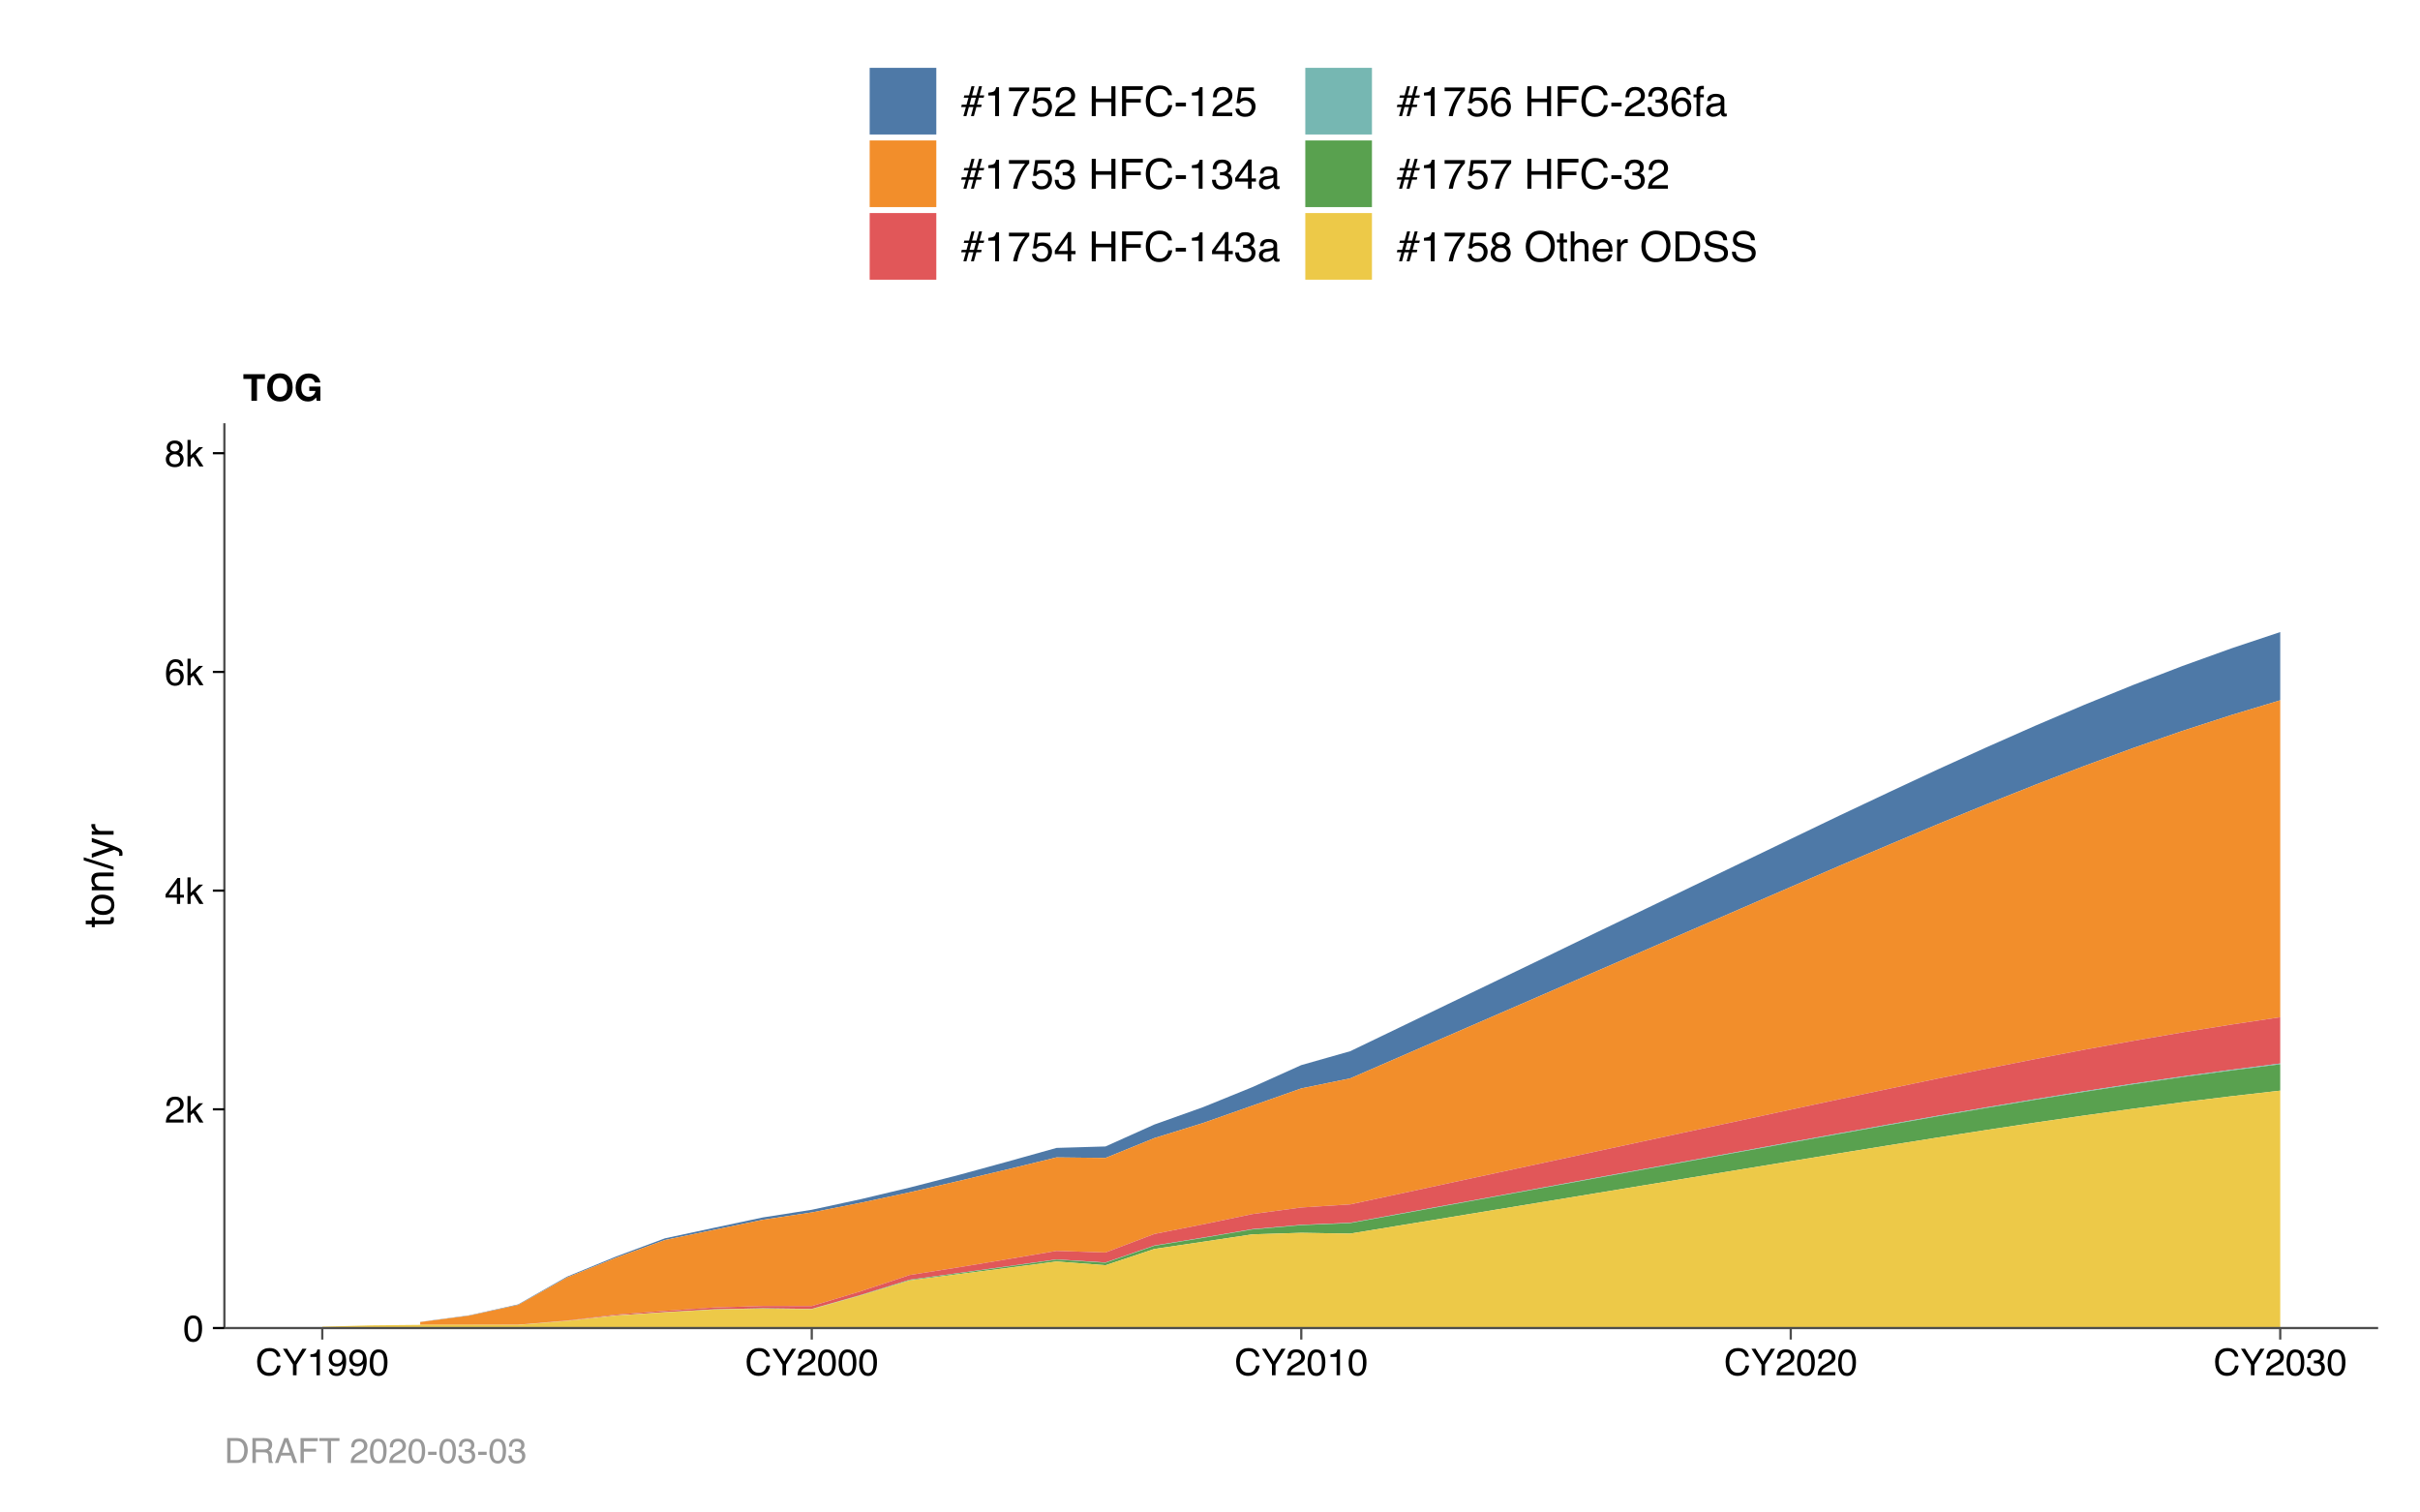 <?xml version="1.0" encoding="UTF-8"?>
<svg xmlns="http://www.w3.org/2000/svg" xmlns:xlink="http://www.w3.org/1999/xlink" width="576pt" height="360pt" viewBox="0 0 576 360" version="1.1">
<defs>
<g>
<symbol overflow="visible" id="glyph0-0">
<path style="stroke:none;" d="M 0.656 0 L 0.656 -6.328 L 5.766 -6.328 L 5.766 0 Z M 4.969 -0.797 L 4.969 -5.547 L 1.453 -5.547 L 1.453 -0.797 Z M 4.969 -0.797 "/>
</symbol>
<symbol overflow="visible" id="glyph0-1">
<path style="stroke:none;" d="M 5.266 -6.328 L 5.266 -5.203 L 3.375 -5.203 L 3.375 0 L 2.047 0 L 2.047 -5.203 L 0.141 -5.203 L 0.141 -6.328 Z M 5.266 -6.328 "/>
</symbol>
<symbol overflow="visible" id="glyph0-2">
<path style="stroke:none;" d="M 3.469 -0.938 C 3.988 -0.938 4.406 -1.129 4.719 -1.516 C 5.031 -1.91 5.188 -2.461 5.188 -3.172 C 5.188 -3.879 5.031 -4.426 4.719 -4.812 C 4.406 -5.207 3.988 -5.406 3.469 -5.406 C 2.945 -5.406 2.531 -5.211 2.219 -4.828 C 1.906 -4.441 1.75 -3.891 1.75 -3.172 C 1.75 -2.461 1.906 -1.91 2.219 -1.516 C 2.531 -1.129 2.945 -0.938 3.469 -0.938 Z M 6.5 -3.172 C 6.5 -2.035 6.18 -1.164 5.547 -0.562 C 5.066 -0.07 4.375 0.172 3.469 0.172 C 2.562 0.172 1.867 -0.07 1.391 -0.562 C 0.754 -1.164 0.438 -2.035 0.438 -3.172 C 0.438 -4.328 0.754 -5.195 1.391 -5.781 C 1.867 -6.281 2.562 -6.531 3.469 -6.531 C 4.375 -6.531 5.066 -6.281 5.547 -5.781 C 6.18 -5.195 6.5 -4.328 6.5 -3.172 Z M 3.469 -6.531 Z M 3.469 -6.531 "/>
</symbol>
<symbol overflow="visible" id="glyph0-3">
<path style="stroke:none;" d="M 4.922 -4.359 C 4.828 -4.785 4.582 -5.086 4.188 -5.266 C 3.969 -5.359 3.727 -5.406 3.469 -5.406 C 2.957 -5.406 2.535 -5.211 2.203 -4.828 C 1.879 -4.441 1.719 -3.863 1.719 -3.094 C 1.719 -2.312 1.895 -1.758 2.25 -1.438 C 2.602 -1.113 3.008 -0.953 3.469 -0.953 C 3.906 -0.953 4.266 -1.078 4.547 -1.328 C 4.836 -1.586 5.016 -1.926 5.078 -2.344 L 3.609 -2.344 L 3.609 -3.391 L 6.25 -3.391 L 6.25 0 L 5.375 0 L 5.234 -0.797 C 4.984 -0.492 4.754 -0.281 4.547 -0.156 C 4.203 0.062 3.773 0.172 3.266 0.172 C 2.422 0.172 1.734 -0.117 1.203 -0.703 C 0.641 -1.285 0.359 -2.082 0.359 -3.094 C 0.359 -4.125 0.645 -4.945 1.219 -5.562 C 1.781 -6.188 2.523 -6.5 3.453 -6.5 C 4.254 -6.5 4.898 -6.289 5.391 -5.875 C 5.879 -5.469 6.16 -4.961 6.234 -4.359 Z M 3.438 -6.5 Z M 3.438 -6.5 "/>
</symbol>
<symbol overflow="visible" id="glyph1-0">
<path style="stroke:none;" d="M 0.281 0 L 0.281 -6.312 L 5.297 -6.312 L 5.297 0 Z M 4.5 -0.797 L 4.5 -5.516 L 1.078 -5.516 L 1.078 -0.797 Z M 4.5 -0.797 "/>
</symbol>
<symbol overflow="visible" id="glyph1-1">
<path style="stroke:none;" d="M 3.328 -6.484 C 4.129 -6.484 4.75 -6.27 5.188 -5.844 C 5.625 -5.426 5.867 -4.953 5.922 -4.422 L 5.094 -4.422 C 5 -4.828 4.812 -5.145 4.531 -5.375 C 4.25 -5.613 3.852 -5.734 3.344 -5.734 C 2.719 -5.734 2.211 -5.516 1.828 -5.078 C 1.453 -4.641 1.266 -3.973 1.266 -3.078 C 1.266 -2.336 1.438 -1.738 1.781 -1.281 C 2.125 -0.82 2.633 -0.594 3.312 -0.594 C 3.945 -0.594 4.43 -0.832 4.766 -1.312 C 4.93 -1.57 5.062 -1.906 5.156 -2.312 L 5.984 -2.312 C 5.91 -1.656 5.664 -1.102 5.25 -0.656 C 4.75 -0.113 4.07 0.156 3.219 0.156 C 2.488 0.156 1.875 -0.062 1.375 -0.5 C 0.719 -1.094 0.391 -2 0.391 -3.219 C 0.391 -4.156 0.633 -4.922 1.125 -5.516 C 1.656 -6.16 2.391 -6.484 3.328 -6.484 Z M 3.156 -6.484 Z M 3.156 -6.484 "/>
</symbol>
<symbol overflow="visible" id="glyph1-2">
<path style="stroke:none;" d="M 0.188 -6.312 L 1.172 -6.312 L 2.984 -3.281 L 4.797 -6.312 L 5.797 -6.312 L 3.422 -2.547 L 3.422 0 L 2.562 0 L 2.562 -2.547 Z M 3 -6.312 Z M 3 -6.312 "/>
</symbol>
<symbol overflow="visible" id="glyph1-3">
<path style="stroke:none;" d="M 0.844 -4.359 L 0.844 -4.953 C 1.395 -5.004 1.781 -5.094 2 -5.219 C 2.227 -5.344 2.395 -5.645 2.5 -6.125 L 3.109 -6.125 L 3.109 0 L 2.297 0 L 2.297 -4.359 Z M 0.844 -4.359 "/>
</symbol>
<symbol overflow="visible" id="glyph1-4">
<path style="stroke:none;" d="M 1.172 -1.484 C 1.191 -1.055 1.352 -0.758 1.656 -0.594 C 1.82 -0.508 2 -0.469 2.188 -0.469 C 2.562 -0.469 2.879 -0.617 3.141 -0.922 C 3.398 -1.234 3.582 -1.863 3.688 -2.812 C 3.52 -2.539 3.305 -2.348 3.047 -2.234 C 2.797 -2.129 2.523 -2.078 2.234 -2.078 C 1.641 -2.078 1.172 -2.258 0.828 -2.625 C 0.484 -2.988 0.312 -3.461 0.312 -4.047 C 0.312 -4.609 0.477 -5.098 0.812 -5.516 C 1.156 -5.941 1.66 -6.156 2.328 -6.156 C 3.223 -6.156 3.844 -5.754 4.188 -4.953 C 4.375 -4.504 4.469 -3.945 4.469 -3.281 C 4.469 -2.531 4.352 -1.863 4.125 -1.281 C 3.75 -0.312 3.113 0.172 2.219 0.172 C 1.625 0.172 1.172 0.016 0.859 -0.297 C 0.547 -0.609 0.391 -1.004 0.391 -1.484 Z M 2.344 -2.75 C 2.645 -2.75 2.922 -2.848 3.172 -3.047 C 3.43 -3.254 3.562 -3.609 3.562 -4.109 C 3.562 -4.566 3.445 -4.906 3.219 -5.125 C 2.988 -5.344 2.695 -5.453 2.344 -5.453 C 1.969 -5.453 1.664 -5.32 1.438 -5.062 C 1.219 -4.812 1.109 -4.477 1.109 -4.062 C 1.109 -3.656 1.207 -3.332 1.406 -3.094 C 1.602 -2.863 1.914 -2.75 2.344 -2.75 Z M 2.344 -2.75 "/>
</symbol>
<symbol overflow="visible" id="glyph1-5">
<path style="stroke:none;" d="M 2.375 -6.156 C 3.176 -6.156 3.754 -5.828 4.109 -5.172 C 4.379 -4.66 4.516 -3.961 4.516 -3.078 C 4.516 -2.242 4.391 -1.555 4.141 -1.016 C 3.785 -0.223 3.195 0.172 2.375 0.172 C 1.633 0.172 1.082 -0.148 0.719 -0.797 C 0.426 -1.328 0.281 -2.047 0.281 -2.953 C 0.281 -3.648 0.367 -4.25 0.547 -4.75 C 0.879 -5.688 1.488 -6.156 2.375 -6.156 Z M 2.375 -0.531 C 2.77 -0.531 3.086 -0.707 3.328 -1.062 C 3.566 -1.426 3.688 -2.086 3.688 -3.047 C 3.688 -3.754 3.598 -4.332 3.422 -4.781 C 3.254 -5.227 2.922 -5.453 2.422 -5.453 C 1.973 -5.453 1.641 -5.238 1.422 -4.812 C 1.211 -4.383 1.109 -3.754 1.109 -2.922 C 1.109 -2.297 1.176 -1.789 1.312 -1.406 C 1.52 -0.82 1.875 -0.531 2.375 -0.531 Z M 2.375 -0.531 "/>
</symbol>
<symbol overflow="visible" id="glyph1-6">
<path style="stroke:none;" d="M 0.281 0 C 0.301 -0.531 0.406 -0.988 0.594 -1.375 C 0.789 -1.77 1.164 -2.129 1.719 -2.453 L 2.547 -2.922 C 2.91 -3.141 3.164 -3.328 3.312 -3.484 C 3.551 -3.711 3.672 -3.984 3.672 -4.297 C 3.672 -4.648 3.562 -4.93 3.344 -5.141 C 3.133 -5.359 2.848 -5.469 2.484 -5.469 C 1.961 -5.469 1.598 -5.266 1.391 -4.859 C 1.285 -4.648 1.227 -4.352 1.219 -3.969 L 0.422 -3.969 C 0.43 -4.5 0.531 -4.938 0.719 -5.281 C 1.051 -5.875 1.645 -6.172 2.5 -6.172 C 3.195 -6.172 3.707 -5.977 4.031 -5.594 C 4.363 -5.219 4.531 -4.797 4.531 -4.328 C 4.531 -3.836 4.352 -3.414 4 -3.062 C 3.801 -2.863 3.441 -2.617 2.922 -2.328 L 2.344 -2 C 2.062 -1.844 1.836 -1.695 1.672 -1.562 C 1.391 -1.312 1.211 -1.035 1.141 -0.734 L 4.5 -0.734 L 4.5 0 Z M 0.281 0 "/>
</symbol>
<symbol overflow="visible" id="glyph1-7">
<path style="stroke:none;" d="M 2.281 0.172 C 1.551 0.172 1.02 -0.023 0.688 -0.422 C 0.363 -0.828 0.203 -1.316 0.203 -1.891 L 1.016 -1.891 C 1.047 -1.492 1.117 -1.203 1.234 -1.016 C 1.441 -0.691 1.805 -0.531 2.328 -0.531 C 2.734 -0.531 3.055 -0.641 3.297 -0.859 C 3.547 -1.078 3.672 -1.359 3.672 -1.703 C 3.672 -2.129 3.539 -2.426 3.281 -2.594 C 3.031 -2.758 2.672 -2.844 2.203 -2.844 C 2.148 -2.844 2.098 -2.844 2.047 -2.844 C 1.992 -2.844 1.941 -2.844 1.891 -2.844 L 1.891 -3.516 C 1.973 -3.516 2.039 -3.508 2.094 -3.5 C 2.145 -3.5 2.203 -3.5 2.266 -3.5 C 2.555 -3.5 2.797 -3.547 2.984 -3.641 C 3.305 -3.797 3.469 -4.082 3.469 -4.5 C 3.469 -4.801 3.359 -5.035 3.141 -5.203 C 2.922 -5.367 2.672 -5.453 2.391 -5.453 C 1.867 -5.453 1.508 -5.281 1.312 -4.938 C 1.207 -4.75 1.145 -4.477 1.125 -4.125 L 0.359 -4.125 C 0.359 -4.582 0.453 -4.973 0.641 -5.297 C 0.953 -5.867 1.504 -6.156 2.297 -6.156 C 2.93 -6.156 3.422 -6.016 3.766 -5.734 C 4.109 -5.461 4.281 -5.062 4.281 -4.531 C 4.281 -4.145 4.176 -3.836 3.969 -3.609 C 3.844 -3.461 3.68 -3.348 3.484 -3.266 C 3.805 -3.172 4.055 -3 4.234 -2.75 C 4.422 -2.5 4.516 -2.191 4.516 -1.828 C 4.516 -1.234 4.316 -0.75 3.922 -0.375 C 3.535 -0.008 2.988 0.172 2.281 0.172 Z M 2.281 0.172 "/>
</symbol>
<symbol overflow="visible" id="glyph1-8">
<path style="stroke:none;" d="M 0.547 -6.312 L 1.297 -6.312 L 1.297 -2.641 L 3.281 -4.594 L 4.266 -4.594 L 2.5 -2.875 L 4.359 0 L 3.375 0 L 1.938 -2.312 L 1.297 -1.734 L 1.297 0 L 0.547 0 Z M 0.547 -6.312 "/>
</symbol>
<symbol overflow="visible" id="glyph1-9">
<path style="stroke:none;" d="M 2.906 -2.172 L 2.906 -4.969 L 0.938 -2.172 Z M 2.922 0 L 2.922 -1.5 L 0.219 -1.5 L 0.219 -2.266 L 3.047 -6.172 L 3.688 -6.172 L 3.688 -2.172 L 4.594 -2.172 L 4.594 -1.5 L 3.688 -1.5 L 3.688 0 Z M 2.922 0 "/>
</symbol>
<symbol overflow="visible" id="glyph1-10">
<path style="stroke:none;" d="M 2.578 -6.172 C 3.266 -6.172 3.742 -5.992 4.016 -5.641 C 4.285 -5.285 4.422 -4.922 4.422 -4.547 L 3.656 -4.547 C 3.602 -4.785 3.531 -4.973 3.438 -5.109 C 3.25 -5.367 2.961 -5.5 2.578 -5.5 C 2.148 -5.5 1.805 -5.297 1.547 -4.891 C 1.297 -4.492 1.156 -3.926 1.125 -3.188 C 1.301 -3.445 1.523 -3.641 1.797 -3.766 C 2.047 -3.879 2.32 -3.938 2.625 -3.938 C 3.133 -3.938 3.582 -3.77 3.969 -3.438 C 4.352 -3.113 4.547 -2.625 4.547 -1.969 C 4.547 -1.414 4.363 -0.922 4 -0.484 C 3.633 -0.055 3.117 0.156 2.453 0.156 C 1.867 0.156 1.367 -0.062 0.953 -0.5 C 0.535 -0.938 0.328 -1.672 0.328 -2.703 C 0.328 -3.461 0.422 -4.109 0.609 -4.641 C 0.961 -5.66 1.617 -6.172 2.578 -6.172 Z M 2.516 -0.531 C 2.922 -0.531 3.223 -0.664 3.422 -0.938 C 3.629 -1.207 3.734 -1.531 3.734 -1.906 C 3.734 -2.219 3.641 -2.516 3.453 -2.797 C 3.273 -3.086 2.953 -3.234 2.484 -3.234 C 2.148 -3.234 1.859 -3.125 1.609 -2.906 C 1.359 -2.688 1.234 -2.352 1.234 -1.906 C 1.234 -1.52 1.344 -1.191 1.562 -0.922 C 1.789 -0.66 2.109 -0.531 2.516 -0.531 Z M 2.516 -0.531 "/>
</symbol>
<symbol overflow="visible" id="glyph1-11">
<path style="stroke:none;" d="M 2.391 -3.578 C 2.734 -3.578 3 -3.672 3.188 -3.859 C 3.383 -4.047 3.484 -4.273 3.484 -4.547 C 3.484 -4.773 3.391 -4.984 3.203 -5.172 C 3.016 -5.359 2.734 -5.453 2.359 -5.453 C 1.992 -5.453 1.727 -5.359 1.562 -5.172 C 1.395 -4.984 1.312 -4.758 1.312 -4.5 C 1.312 -4.207 1.414 -3.977 1.625 -3.812 C 1.844 -3.656 2.098 -3.578 2.391 -3.578 Z M 2.438 -0.531 C 2.801 -0.531 3.098 -0.625 3.328 -0.812 C 3.566 -1.008 3.688 -1.301 3.688 -1.688 C 3.688 -2.082 3.562 -2.383 3.312 -2.594 C 3.07 -2.801 2.766 -2.906 2.391 -2.906 C 2.016 -2.906 1.707 -2.797 1.469 -2.578 C 1.238 -2.367 1.125 -2.078 1.125 -1.703 C 1.125 -1.391 1.227 -1.113 1.438 -0.875 C 1.656 -0.645 1.988 -0.531 2.438 -0.531 Z M 1.344 -3.281 C 1.125 -3.375 0.957 -3.477 0.844 -3.594 C 0.613 -3.82 0.5 -4.125 0.5 -4.5 C 0.5 -4.957 0.664 -5.348 1 -5.672 C 1.332 -6.004 1.801 -6.172 2.406 -6.172 C 3 -6.172 3.461 -6.016 3.797 -5.703 C 4.129 -5.391 4.297 -5.023 4.297 -4.609 C 4.297 -4.223 4.195 -3.914 4 -3.688 C 3.895 -3.551 3.727 -3.414 3.5 -3.281 C 3.758 -3.164 3.961 -3.031 4.109 -2.875 C 4.379 -2.594 4.516 -2.223 4.516 -1.766 C 4.516 -1.223 4.332 -0.766 3.969 -0.391 C 3.602 -0.016 3.086 0.172 2.422 0.172 C 1.828 0.172 1.32 0.008 0.906 -0.312 C 0.488 -0.633 0.281 -1.109 0.281 -1.734 C 0.281 -2.086 0.367 -2.395 0.547 -2.656 C 0.723 -2.926 0.988 -3.133 1.344 -3.281 Z M 1.344 -3.281 "/>
</symbol>
<symbol overflow="visible" id="glyph2-0">
<path style="stroke:none;" d="M 0 -0.312 L -7.109 -0.312 L -7.109 -5.953 L 0 -5.953 Z M -0.891 -5.062 L -6.219 -5.062 L -6.219 -1.203 L -0.891 -1.203 Z M -0.891 -5.062 "/>
</symbol>
<symbol overflow="visible" id="glyph2-1">
<path style="stroke:none;" d="M -6.625 -0.812 L -6.625 -1.688 L -5.188 -1.688 L -5.188 -2.516 L -4.469 -2.516 L -4.469 -1.688 L -1.094 -1.688 C -0.906 -1.688 -0.781 -1.75 -0.719 -1.875 C -0.688 -1.945 -0.672 -2.062 -0.672 -2.219 C -0.672 -2.258 -0.672 -2.301 -0.672 -2.344 C -0.672 -2.395 -0.676 -2.453 -0.688 -2.516 L 0 -2.516 C 0.031 -2.422 0.051 -2.316 0.062 -2.203 C 0.07 -2.098 0.078 -1.984 0.078 -1.859 C 0.078 -1.453 -0.023 -1.176 -0.234 -1.031 C -0.441 -0.883 -0.711 -0.812 -1.047 -0.812 L -4.469 -0.812 L -4.469 -0.109 L -5.188 -0.109 L -5.188 -0.812 Z M -6.625 -0.812 "/>
</symbol>
<symbol overflow="visible" id="glyph2-2">
<path style="stroke:none;" d="M -0.562 -2.688 C -0.562 -3.27 -0.781 -3.664 -1.219 -3.875 C -1.656 -4.094 -2.141 -4.203 -2.672 -4.203 C -3.16 -4.203 -3.555 -4.125 -3.859 -3.969 C -4.336 -3.727 -4.578 -3.305 -4.578 -2.703 C -4.578 -2.172 -4.375 -1.785 -3.969 -1.547 C -3.562 -1.305 -3.066 -1.188 -2.484 -1.188 C -1.93 -1.188 -1.473 -1.305 -1.109 -1.547 C -0.742 -1.785 -0.562 -2.164 -0.562 -2.688 Z M -5.328 -2.734 C -5.328 -3.398 -5.102 -3.961 -4.656 -4.422 C -4.219 -4.879 -3.566 -5.109 -2.703 -5.109 C -1.867 -5.109 -1.176 -4.906 -0.625 -4.5 C -0.082 -4.094 0.188 -3.461 0.188 -2.609 C 0.188 -1.898 -0.051 -1.332 -0.531 -0.906 C -1.008 -0.488 -1.66 -0.281 -2.484 -0.281 C -3.348 -0.281 -4.035 -0.5 -4.547 -0.938 C -5.066 -1.383 -5.328 -1.984 -5.328 -2.734 Z M -5.312 -2.703 Z M -5.312 -2.703 "/>
</symbol>
<symbol overflow="visible" id="glyph2-3">
<path style="stroke:none;" d="M -5.188 -0.641 L -5.188 -1.469 L -4.438 -1.469 C -4.75 -1.707 -4.969 -1.961 -5.094 -2.234 C -5.227 -2.516 -5.297 -2.82 -5.297 -3.156 C -5.297 -3.895 -5.039 -4.391 -4.531 -4.641 C -4.25 -4.785 -3.848 -4.859 -3.328 -4.859 L 0 -4.859 L 0 -3.969 L -3.266 -3.969 C -3.578 -3.969 -3.832 -3.922 -4.031 -3.828 C -4.352 -3.68 -4.516 -3.406 -4.516 -3 C -4.516 -2.789 -4.492 -2.617 -4.453 -2.484 C -4.379 -2.242 -4.238 -2.035 -4.031 -1.859 C -3.852 -1.711 -3.672 -1.617 -3.484 -1.578 C -3.305 -1.535 -3.051 -1.516 -2.719 -1.516 L 0 -1.516 L 0 -0.641 Z M -5.312 -2.688 Z M -5.312 -2.688 "/>
</symbol>
<symbol overflow="visible" id="glyph2-4">
<path style="stroke:none;" d="M -7.109 -2.25 L -7.109 -2.984 L 0 -0.734 L 0 0 Z M -7.109 -2.25 "/>
</symbol>
<symbol overflow="visible" id="glyph2-5">
<path style="stroke:none;" d="M -5.188 -3.875 L -5.188 -4.844 C -4.852 -4.719 -4.094 -4.441 -2.906 -4.016 C -2.02 -3.703 -1.297 -3.438 -0.734 -3.219 C 0.586 -2.719 1.395 -2.363 1.688 -2.156 C 1.977 -1.957 2.125 -1.602 2.125 -1.094 C 2.125 -0.977 2.117 -0.883 2.109 -0.812 C 2.098 -0.75 2.082 -0.672 2.062 -0.578 L 1.266 -0.578 C 1.305 -0.723 1.332 -0.828 1.344 -0.891 C 1.352 -0.961 1.359 -1.023 1.359 -1.078 C 1.359 -1.242 1.328 -1.363 1.266 -1.438 C 1.211 -1.508 1.148 -1.57 1.078 -1.625 C 1.055 -1.645 0.926 -1.703 0.688 -1.797 C 0.445 -1.898 0.27 -1.973 0.156 -2.016 L -5.188 -0.109 L -5.188 -1.094 L -0.969 -2.484 Z M -5.312 -2.469 Z M -5.312 -2.469 "/>
</symbol>
<symbol overflow="visible" id="glyph2-6">
<path style="stroke:none;" d="M -5.188 -0.656 L -5.188 -1.484 L -4.281 -1.484 C -4.457 -1.555 -4.672 -1.723 -4.922 -1.984 C -5.172 -2.254 -5.297 -2.562 -5.297 -2.906 C -5.297 -2.914 -5.289 -2.941 -5.281 -2.984 C -5.281 -3.023 -5.273 -3.094 -5.266 -3.188 L -4.359 -3.188 C -4.367 -3.133 -4.375 -3.082 -4.375 -3.031 C -4.375 -2.988 -4.375 -2.941 -4.375 -2.891 C -4.375 -2.453 -4.234 -2.113 -3.953 -1.875 C -3.672 -1.645 -3.348 -1.531 -2.984 -1.531 L 0 -1.531 L 0 -0.656 Z M -5.188 -0.656 "/>
</symbol>
<symbol overflow="visible" id="glyph3-0">
<path style="stroke:none;" d="M 0.312 0 L 0.312 -7.109 L 5.953 -7.109 L 5.953 0 Z M 5.062 -0.891 L 5.062 -6.219 L 1.203 -6.219 L 1.203 -0.891 Z M 5.062 -0.891 "/>
</symbol>
<symbol overflow="visible" id="glyph3-1">
<path style="stroke:none;" d="M 0.141 -2.719 L 1.266 -2.719 L 1.734 -4.375 L 0.609 -4.375 L 0.75 -4.938 L 1.875 -4.938 L 2.453 -7.109 L 3.172 -7.109 L 2.594 -4.938 L 3.656 -4.938 L 4.25 -7.109 L 4.969 -7.109 L 4.375 -4.938 L 5.5 -4.938 L 5.344 -4.375 L 4.234 -4.375 L 3.766 -2.719 L 4.891 -2.719 L 4.75 -2.156 L 3.625 -2.156 L 3.031 0 L 2.328 0 L 2.906 -2.156 L 1.828 -2.156 L 1.25 0 L 0.531 0 L 1.125 -2.156 L 0 -2.156 Z M 3.047 -2.719 L 3.5 -4.375 L 2.438 -4.375 L 2 -2.719 Z M 3.047 -2.719 "/>
</symbol>
<symbol overflow="visible" id="glyph3-2">
<path style="stroke:none;" d="M 0.953 -4.906 L 0.953 -5.578 C 1.578 -5.641 2.016 -5.738 2.266 -5.875 C 2.516 -6.02 2.695 -6.359 2.812 -6.891 L 3.5 -6.891 L 3.5 0 L 2.578 0 L 2.578 -4.906 Z M 0.953 -4.906 "/>
</symbol>
<symbol overflow="visible" id="glyph3-3">
<path style="stroke:none;" d="M 5.188 -6.812 L 5.188 -6.047 C 4.957 -5.836 4.656 -5.461 4.281 -4.922 C 3.914 -4.391 3.594 -3.812 3.312 -3.188 C 3.031 -2.582 2.816 -2.035 2.672 -1.547 C 2.578 -1.223 2.457 -0.707 2.312 0 L 1.344 0 C 1.562 -1.32 2.047 -2.641 2.797 -3.953 C 3.242 -4.711 3.707 -5.375 4.188 -5.938 L 0.359 -5.938 L 0.359 -6.812 Z M 5.188 -6.812 "/>
</symbol>
<symbol overflow="visible" id="glyph3-4">
<path style="stroke:none;" d="M 1.219 -1.766 C 1.281 -1.266 1.516 -0.922 1.922 -0.734 C 2.117 -0.641 2.352 -0.594 2.625 -0.594 C 3.145 -0.594 3.531 -0.754 3.781 -1.078 C 4.031 -1.41 4.156 -1.773 4.156 -2.172 C 4.156 -2.66 4.004 -3.035 3.703 -3.297 C 3.41 -3.566 3.055 -3.703 2.641 -3.703 C 2.348 -3.703 2.094 -3.641 1.875 -3.516 C 1.656 -3.398 1.473 -3.238 1.328 -3.031 L 0.578 -3.078 L 1.094 -6.812 L 4.703 -6.812 L 4.703 -5.969 L 1.75 -5.969 L 1.453 -4.047 C 1.617 -4.172 1.773 -4.258 1.922 -4.312 C 2.172 -4.426 2.469 -4.484 2.812 -4.484 C 3.445 -4.484 3.984 -4.273 4.422 -3.859 C 4.867 -3.453 5.094 -2.938 5.094 -2.312 C 5.094 -1.656 4.891 -1.078 4.484 -0.578 C 4.078 -0.078 3.43 0.172 2.547 0.172 C 1.984 0.172 1.484 0.016 1.047 -0.297 C 0.609 -0.617 0.363 -1.109 0.312 -1.766 Z M 1.219 -1.766 "/>
</symbol>
<symbol overflow="visible" id="glyph3-5">
<path style="stroke:none;" d="M 0.312 0 C 0.344 -0.594 0.461 -1.109 0.672 -1.547 C 0.891 -1.992 1.312 -2.398 1.938 -2.766 L 2.859 -3.297 C 3.273 -3.535 3.566 -3.742 3.734 -3.922 C 4.004 -4.18 4.141 -4.488 4.141 -4.844 C 4.141 -5.238 4.016 -5.555 3.766 -5.797 C 3.523 -6.035 3.207 -6.156 2.812 -6.156 C 2.207 -6.156 1.789 -5.926 1.562 -5.469 C 1.445 -5.227 1.379 -4.895 1.359 -4.469 L 0.484 -4.469 C 0.492 -5.07 0.602 -5.562 0.812 -5.938 C 1.188 -6.613 1.852 -6.953 2.812 -6.953 C 3.602 -6.953 4.18 -6.738 4.547 -6.312 C 4.91 -5.883 5.094 -5.406 5.094 -4.875 C 5.094 -4.32 4.898 -3.848 4.516 -3.453 C 4.285 -3.223 3.879 -2.945 3.297 -2.625 L 2.641 -2.25 C 2.316 -2.082 2.066 -1.914 1.891 -1.75 C 1.566 -1.469 1.363 -1.16 1.281 -0.828 L 5.062 -0.828 L 5.062 0 Z M 0.312 0 "/>
</symbol>
<symbol overflow="visible" id="glyph3-6">
<path style="stroke:none;" d=""/>
</symbol>
<symbol overflow="visible" id="glyph3-7">
<path style="stroke:none;" d="M 0.781 -7.109 L 1.75 -7.109 L 1.75 -4.172 L 5.453 -4.172 L 5.453 -7.109 L 6.422 -7.109 L 6.422 0 L 5.453 0 L 5.453 -3.328 L 1.75 -3.328 L 1.75 0 L 0.781 0 Z M 0.781 -7.109 "/>
</symbol>
<symbol overflow="visible" id="glyph3-8">
<path style="stroke:none;" d="M 0.844 -7.109 L 5.781 -7.109 L 5.781 -6.234 L 1.812 -6.234 L 1.812 -4.078 L 5.297 -4.078 L 5.297 -3.234 L 1.812 -3.234 L 1.812 0 L 0.844 0 Z M 0.844 -7.109 "/>
</symbol>
<symbol overflow="visible" id="glyph3-9">
<path style="stroke:none;" d="M 3.75 -7.297 C 4.645 -7.297 5.344 -7.055 5.844 -6.578 C 6.344 -6.109 6.617 -5.57 6.672 -4.969 L 5.734 -4.969 C 5.629 -5.426 5.414 -5.789 5.094 -6.062 C 4.781 -6.332 4.336 -6.469 3.766 -6.469 C 3.055 -6.469 2.488 -6.219 2.062 -5.719 C 1.633 -5.227 1.422 -4.477 1.422 -3.469 C 1.422 -2.633 1.613 -1.957 2 -1.438 C 2.383 -0.914 2.961 -0.656 3.734 -0.656 C 4.441 -0.656 4.984 -0.93 5.359 -1.484 C 5.555 -1.766 5.703 -2.141 5.797 -2.609 L 6.734 -2.609 C 6.648 -1.859 6.375 -1.234 5.906 -0.734 C 5.344 -0.117 4.582 0.188 3.625 0.188 C 2.801 0.188 2.109 -0.062 1.547 -0.562 C 0.805 -1.227 0.438 -2.25 0.438 -3.625 C 0.438 -4.676 0.711 -5.535 1.266 -6.203 C 1.867 -6.93 2.695 -7.297 3.75 -7.297 Z M 3.562 -7.297 Z M 3.562 -7.297 "/>
</symbol>
<symbol overflow="visible" id="glyph3-10">
<path style="stroke:none;" d="M 0.406 -3.203 L 2.844 -3.203 L 2.844 -2.312 L 0.406 -2.312 Z M 0.406 -3.203 "/>
</symbol>
<symbol overflow="visible" id="glyph3-11">
<path style="stroke:none;" d="M 2.578 0.188 C 1.754 0.188 1.156 -0.035 0.781 -0.484 C 0.414 -0.93 0.234 -1.477 0.234 -2.125 L 1.141 -2.125 C 1.18 -1.676 1.266 -1.352 1.391 -1.156 C 1.617 -0.789 2.031 -0.609 2.625 -0.609 C 3.082 -0.609 3.445 -0.727 3.719 -0.969 C 4 -1.219 4.141 -1.535 4.141 -1.922 C 4.141 -2.398 3.992 -2.734 3.703 -2.922 C 3.41 -3.109 3.004 -3.203 2.484 -3.203 C 2.43 -3.203 2.375 -3.203 2.312 -3.203 C 2.25 -3.203 2.188 -3.203 2.125 -3.203 L 2.125 -3.969 C 2.219 -3.957 2.297 -3.945 2.359 -3.938 C 2.422 -3.938 2.484 -3.938 2.547 -3.938 C 2.879 -3.938 3.148 -3.988 3.359 -4.094 C 3.723 -4.281 3.906 -4.602 3.906 -5.062 C 3.906 -5.406 3.781 -5.672 3.531 -5.859 C 3.289 -6.047 3.008 -6.141 2.688 -6.141 C 2.102 -6.141 1.703 -5.945 1.484 -5.562 C 1.359 -5.352 1.285 -5.051 1.266 -4.656 L 0.406 -4.656 C 0.406 -5.164 0.508 -5.602 0.719 -5.969 C 1.07 -6.613 1.695 -6.938 2.594 -6.938 C 3.301 -6.938 3.848 -6.781 4.234 -6.469 C 4.617 -6.156 4.812 -5.695 4.812 -5.094 C 4.812 -4.664 4.695 -4.32 4.469 -4.062 C 4.32 -3.895 4.141 -3.766 3.922 -3.672 C 4.285 -3.578 4.566 -3.383 4.766 -3.094 C 4.973 -2.812 5.078 -2.461 5.078 -2.047 C 5.078 -1.391 4.859 -0.852 4.422 -0.438 C 3.984 -0.02 3.367 0.188 2.578 0.188 Z M 2.578 0.188 "/>
</symbol>
<symbol overflow="visible" id="glyph3-12">
<path style="stroke:none;" d="M 3.281 -2.453 L 3.281 -5.594 L 1.047 -2.453 Z M 3.297 0 L 3.297 -1.688 L 0.25 -1.688 L 0.25 -2.547 L 3.422 -6.953 L 4.156 -6.953 L 4.156 -2.453 L 5.188 -2.453 L 5.188 -1.688 L 4.156 -1.688 L 4.156 0 Z M 3.297 0 "/>
</symbol>
<symbol overflow="visible" id="glyph3-13">
<path style="stroke:none;" d="M 1.312 -1.375 C 1.312 -1.125 1.398 -0.926 1.578 -0.781 C 1.766 -0.633 1.984 -0.562 2.234 -0.562 C 2.535 -0.562 2.832 -0.633 3.125 -0.781 C 3.602 -1.008 3.844 -1.395 3.844 -1.938 L 3.844 -2.641 C 3.738 -2.566 3.602 -2.508 3.438 -2.469 C 3.27 -2.426 3.109 -2.395 2.953 -2.375 L 2.422 -2.297 C 2.098 -2.254 1.859 -2.191 1.703 -2.109 C 1.441 -1.953 1.312 -1.707 1.312 -1.375 Z M 3.422 -3.141 C 3.617 -3.16 3.75 -3.242 3.812 -3.391 C 3.852 -3.461 3.875 -3.57 3.875 -3.719 C 3.875 -4.02 3.766 -4.238 3.547 -4.375 C 3.336 -4.508 3.039 -4.578 2.656 -4.578 C 2.195 -4.578 1.875 -4.453 1.688 -4.203 C 1.582 -4.066 1.508 -3.863 1.469 -3.594 L 0.656 -3.594 C 0.676 -4.238 0.883 -4.688 1.281 -4.938 C 1.676 -5.188 2.141 -5.312 2.672 -5.312 C 3.273 -5.312 3.77 -5.191 4.156 -4.953 C 4.531 -4.723 4.719 -4.363 4.719 -3.875 L 4.719 -0.891 C 4.719 -0.797 4.734 -0.723 4.766 -0.672 C 4.805 -0.617 4.891 -0.594 5.016 -0.594 C 5.047 -0.594 5.086 -0.594 5.141 -0.594 C 5.191 -0.602 5.242 -0.613 5.297 -0.625 L 5.297 0.031 C 5.16 0.062 5.055 0.082 4.984 0.094 C 4.91 0.102 4.816 0.109 4.703 0.109 C 4.398 0.109 4.18 0.004 4.047 -0.203 C 3.973 -0.316 3.922 -0.477 3.891 -0.688 C 3.711 -0.457 3.457 -0.254 3.125 -0.078 C 2.789 0.086 2.426 0.172 2.031 0.172 C 1.551 0.172 1.156 0.023 0.844 -0.266 C 0.539 -0.555 0.391 -0.922 0.391 -1.359 C 0.391 -1.836 0.539 -2.207 0.844 -2.469 C 1.145 -2.738 1.539 -2.906 2.031 -2.969 Z M 2.688 -5.312 Z M 2.688 -5.312 "/>
</symbol>
<symbol overflow="visible" id="glyph3-14">
<path style="stroke:none;" d="M 2.891 -6.953 C 3.672 -6.953 4.211 -6.75 4.516 -6.344 C 4.816 -5.945 4.969 -5.535 4.969 -5.109 L 4.109 -5.109 C 4.055 -5.391 3.973 -5.602 3.859 -5.75 C 3.648 -6.039 3.332 -6.188 2.906 -6.188 C 2.426 -6.188 2.039 -5.961 1.75 -5.516 C 1.469 -5.066 1.305 -4.422 1.266 -3.578 C 1.473 -3.879 1.727 -4.098 2.031 -4.234 C 2.301 -4.367 2.609 -4.438 2.953 -4.438 C 3.535 -4.438 4.039 -4.25 4.469 -3.875 C 4.906 -3.508 5.125 -2.957 5.125 -2.219 C 5.125 -1.594 4.914 -1.035 4.5 -0.547 C 4.094 -0.066 3.508 0.172 2.75 0.172 C 2.102 0.172 1.547 -0.07 1.078 -0.562 C 0.609 -1.051 0.375 -1.879 0.375 -3.047 C 0.375 -3.898 0.477 -4.629 0.688 -5.234 C 1.094 -6.379 1.828 -6.953 2.891 -6.953 Z M 2.828 -0.594 C 3.285 -0.594 3.629 -0.742 3.859 -1.047 C 4.086 -1.359 4.203 -1.723 4.203 -2.141 C 4.203 -2.504 4.098 -2.844 3.891 -3.156 C 3.691 -3.477 3.328 -3.641 2.797 -3.641 C 2.422 -3.641 2.094 -3.516 1.812 -3.266 C 1.531 -3.016 1.391 -2.641 1.391 -2.141 C 1.391 -1.703 1.516 -1.332 1.766 -1.031 C 2.023 -0.738 2.379 -0.594 2.828 -0.594 Z M 2.828 -0.594 "/>
</symbol>
<symbol overflow="visible" id="glyph3-15">
<path style="stroke:none;" d="M 0.859 -5.969 C 0.867 -6.332 0.93 -6.598 1.047 -6.766 C 1.242 -7.055 1.633 -7.203 2.219 -7.203 C 2.27 -7.203 2.328 -7.203 2.391 -7.203 C 2.453 -7.203 2.52 -7.195 2.594 -7.188 L 2.594 -6.391 C 2.5 -6.398 2.43 -6.406 2.391 -6.406 C 2.348 -6.406 2.312 -6.406 2.281 -6.406 C 2.008 -6.406 1.848 -6.336 1.797 -6.203 C 1.754 -6.066 1.734 -5.719 1.734 -5.156 L 2.594 -5.156 L 2.594 -4.469 L 1.719 -4.469 L 1.719 0 L 0.859 0 L 0.859 -4.469 L 0.141 -4.469 L 0.141 -5.156 L 0.859 -5.156 Z M 0.859 -5.969 "/>
</symbol>
<symbol overflow="visible" id="glyph3-16">
<path style="stroke:none;" d="M 2.688 -4.031 C 3.07 -4.031 3.375 -4.133 3.594 -4.344 C 3.812 -4.562 3.922 -4.816 3.922 -5.109 C 3.922 -5.367 3.816 -5.602 3.609 -5.812 C 3.398 -6.031 3.086 -6.141 2.672 -6.141 C 2.242 -6.141 1.938 -6.031 1.75 -5.812 C 1.562 -5.602 1.469 -5.352 1.469 -5.062 C 1.469 -4.738 1.586 -4.484 1.828 -4.297 C 2.078 -4.117 2.363 -4.031 2.688 -4.031 Z M 2.75 -0.594 C 3.156 -0.594 3.488 -0.703 3.75 -0.922 C 4.02 -1.141 4.156 -1.461 4.156 -1.891 C 4.156 -2.336 4.016 -2.676 3.734 -2.906 C 3.461 -3.145 3.113 -3.266 2.688 -3.266 C 2.27 -3.266 1.926 -3.145 1.656 -2.906 C 1.395 -2.664 1.266 -2.336 1.266 -1.922 C 1.266 -1.566 1.383 -1.254 1.625 -0.984 C 1.875 -0.723 2.25 -0.594 2.75 -0.594 Z M 1.516 -3.688 C 1.266 -3.789 1.07 -3.91 0.938 -4.047 C 0.688 -4.305 0.562 -4.645 0.562 -5.062 C 0.562 -5.57 0.75 -6.016 1.125 -6.391 C 1.5 -6.766 2.031 -6.953 2.719 -6.953 C 3.375 -6.953 3.891 -6.773 4.266 -6.422 C 4.648 -6.066 4.844 -5.656 4.844 -5.188 C 4.844 -4.758 4.734 -4.41 4.516 -4.141 C 4.391 -3.992 4.195 -3.848 3.938 -3.703 C 4.227 -3.566 4.457 -3.414 4.625 -3.25 C 4.926 -2.926 5.078 -2.504 5.078 -1.984 C 5.078 -1.379 4.867 -0.863 4.453 -0.438 C 4.047 -0.008 3.473 0.203 2.734 0.203 C 2.055 0.203 1.484 0.02 1.016 -0.344 C 0.547 -0.719 0.312 -1.25 0.312 -1.938 C 0.312 -2.352 0.41 -2.707 0.609 -3 C 0.816 -3.301 1.117 -3.531 1.516 -3.688 Z M 1.516 -3.688 "/>
</symbol>
<symbol overflow="visible" id="glyph3-17">
<path style="stroke:none;" d="M 3.828 -7.297 C 5.078 -7.297 6.004 -6.895 6.609 -6.094 C 7.078 -5.457 7.312 -4.648 7.312 -3.672 C 7.312 -2.609 7.039 -1.727 6.5 -1.031 C 5.875 -0.207 4.973 0.203 3.797 0.203 C 2.703 0.203 1.844 -0.156 1.219 -0.875 C 0.664 -1.57 0.391 -2.453 0.391 -3.516 C 0.391 -4.473 0.629 -5.297 1.109 -5.984 C 1.711 -6.859 2.617 -7.297 3.828 -7.297 Z M 3.922 -0.656 C 4.766 -0.656 5.375 -0.957 5.75 -1.562 C 6.133 -2.176 6.328 -2.875 6.328 -3.656 C 6.328 -4.5 6.109 -5.172 5.672 -5.672 C 5.234 -6.18 4.633 -6.438 3.875 -6.438 C 3.145 -6.438 2.547 -6.18 2.078 -5.672 C 1.617 -5.172 1.391 -4.43 1.391 -3.453 C 1.391 -2.66 1.586 -1.992 1.984 -1.453 C 2.379 -0.922 3.023 -0.656 3.922 -0.656 Z M 3.844 -7.297 Z M 3.844 -7.297 "/>
</symbol>
<symbol overflow="visible" id="glyph3-18">
<path style="stroke:none;" d="M 0.812 -6.625 L 1.688 -6.625 L 1.688 -5.188 L 2.516 -5.188 L 2.516 -4.469 L 1.688 -4.469 L 1.688 -1.094 C 1.688 -0.906 1.75 -0.781 1.875 -0.719 C 1.945 -0.688 2.062 -0.672 2.219 -0.672 C 2.258 -0.672 2.301 -0.672 2.344 -0.672 C 2.395 -0.672 2.453 -0.676 2.516 -0.688 L 2.516 0 C 2.422 0.031 2.316 0.051 2.203 0.062 C 2.098 0.07 1.984 0.078 1.859 0.078 C 1.453 0.078 1.176 -0.023 1.031 -0.234 C 0.883 -0.441 0.812 -0.711 0.812 -1.047 L 0.812 -4.469 L 0.109 -4.469 L 0.109 -5.188 L 0.812 -5.188 Z M 0.812 -6.625 "/>
</symbol>
<symbol overflow="visible" id="glyph3-19">
<path style="stroke:none;" d="M 0.641 -7.125 L 1.516 -7.125 L 1.516 -4.484 C 1.711 -4.742 1.895 -4.926 2.062 -5.031 C 2.344 -5.219 2.691 -5.312 3.109 -5.312 C 3.859 -5.312 4.367 -5.047 4.641 -4.516 C 4.785 -4.234 4.859 -3.836 4.859 -3.328 L 4.859 0 L 3.969 0 L 3.969 -3.266 C 3.969 -3.641 3.922 -3.922 3.828 -4.109 C 3.66 -4.391 3.363 -4.531 2.938 -4.531 C 2.57 -4.531 2.242 -4.406 1.953 -4.156 C 1.66 -3.906 1.516 -3.438 1.516 -2.75 L 1.516 0 L 0.641 0 Z M 0.641 -7.125 "/>
</symbol>
<symbol overflow="visible" id="glyph3-20">
<path style="stroke:none;" d="M 2.797 -5.297 C 3.16 -5.297 3.516 -5.207 3.859 -5.031 C 4.203 -4.863 4.469 -4.645 4.656 -4.375 C 4.832 -4.102 4.945 -3.797 5 -3.453 C 5.051 -3.211 5.078 -2.832 5.078 -2.312 L 1.281 -2.312 C 1.301 -1.789 1.426 -1.367 1.656 -1.047 C 1.883 -0.734 2.242 -0.578 2.734 -0.578 C 3.191 -0.578 3.555 -0.723 3.828 -1.016 C 3.973 -1.191 4.082 -1.395 4.156 -1.625 L 5 -1.625 C 4.977 -1.438 4.906 -1.223 4.781 -0.984 C 4.656 -0.754 4.516 -0.566 4.359 -0.422 C 4.086 -0.16 3.758 0.016 3.375 0.109 C 3.164 0.16 2.926 0.188 2.656 0.188 C 2.008 0.188 1.461 -0.047 1.016 -0.516 C 0.566 -0.984 0.344 -1.641 0.344 -2.484 C 0.344 -3.316 0.566 -3.992 1.016 -4.516 C 1.473 -5.035 2.066 -5.297 2.797 -5.297 Z M 4.188 -3 C 4.145 -3.375 4.062 -3.676 3.938 -3.906 C 3.695 -4.32 3.301 -4.531 2.75 -4.531 C 2.344 -4.531 2.004 -4.383 1.734 -4.094 C 1.461 -3.812 1.32 -3.445 1.312 -3 Z M 2.719 -5.312 Z M 2.719 -5.312 "/>
</symbol>
<symbol overflow="visible" id="glyph3-21">
<path style="stroke:none;" d="M 0.656 -5.188 L 1.484 -5.188 L 1.484 -4.281 C 1.555 -4.457 1.723 -4.672 1.984 -4.922 C 2.254 -5.172 2.562 -5.297 2.906 -5.297 C 2.914 -5.297 2.941 -5.289 2.984 -5.281 C 3.023 -5.281 3.094 -5.273 3.188 -5.266 L 3.188 -4.359 C 3.133 -4.367 3.082 -4.375 3.031 -4.375 C 2.988 -4.375 2.941 -4.375 2.891 -4.375 C 2.453 -4.375 2.113 -4.234 1.875 -3.953 C 1.645 -3.672 1.531 -3.348 1.531 -2.984 L 1.531 0 L 0.656 0 Z M 0.656 -5.188 "/>
</symbol>
<symbol overflow="visible" id="glyph3-22">
<path style="stroke:none;" d="M 3.484 -0.828 C 3.805 -0.828 4.07 -0.859 4.281 -0.922 C 4.656 -1.047 4.961 -1.289 5.203 -1.656 C 5.391 -1.938 5.523 -2.301 5.609 -2.75 C 5.66 -3.02 5.688 -3.27 5.688 -3.5 C 5.688 -4.375 5.508 -5.055 5.156 -5.547 C 4.812 -6.035 4.25 -6.281 3.469 -6.281 L 1.766 -6.281 L 1.766 -0.828 Z M 0.797 -7.109 L 3.672 -7.109 C 4.648 -7.109 5.41 -6.758 5.953 -6.062 C 6.43 -5.438 6.672 -4.633 6.672 -3.656 C 6.672 -2.906 6.531 -2.223 6.25 -1.609 C 5.75 -0.535 4.891 0 3.672 0 L 0.797 0 Z M 0.797 -7.109 "/>
</symbol>
<symbol overflow="visible" id="glyph3-23">
<path style="stroke:none;" d="M 1.391 -2.297 C 1.41 -1.891 1.504 -1.562 1.672 -1.312 C 1.984 -0.844 2.547 -0.609 3.359 -0.609 C 3.723 -0.609 4.051 -0.66 4.344 -0.766 C 4.914 -0.961 5.203 -1.316 5.203 -1.828 C 5.203 -2.211 5.082 -2.488 4.844 -2.656 C 4.594 -2.82 4.207 -2.961 3.688 -3.078 L 2.734 -3.297 C 2.098 -3.441 1.648 -3.598 1.391 -3.766 C 0.941 -4.066 0.719 -4.508 0.719 -5.094 C 0.719 -5.738 0.938 -6.266 1.375 -6.672 C 1.82 -7.078 2.445 -7.281 3.25 -7.281 C 4 -7.281 4.633 -7.098 5.156 -6.734 C 5.676 -6.379 5.938 -5.805 5.938 -5.016 L 5.031 -5.016 C 4.977 -5.398 4.875 -5.691 4.719 -5.891 C 4.426 -6.266 3.926 -6.453 3.219 -6.453 C 2.656 -6.453 2.25 -6.332 2 -6.094 C 1.75 -5.852 1.625 -5.578 1.625 -5.266 C 1.625 -4.91 1.77 -4.656 2.062 -4.5 C 2.25 -4.395 2.68 -4.266 3.359 -4.109 L 4.359 -3.891 C 4.836 -3.773 5.207 -3.625 5.469 -3.438 C 5.914 -3.102 6.141 -2.617 6.141 -1.984 C 6.141 -1.203 5.852 -0.641 5.281 -0.297 C 4.707 0.035 4.047 0.203 3.297 0.203 C 2.41 0.203 1.719 -0.02 1.219 -0.469 C 0.719 -0.914 0.473 -1.523 0.484 -2.297 Z M 3.328 -7.297 Z M 3.328 -7.297 "/>
</symbol>
<symbol overflow="visible" id="glyph4-0">
<path style="stroke:none;" d="M 0.266 0 L 0.266 -5.922 L 4.969 -5.922 L 4.969 0 Z M 4.219 -0.734 L 4.219 -5.172 L 1 -5.172 L 1 -0.734 Z M 4.219 -0.734 "/>
</symbol>
<symbol overflow="visible" id="glyph4-1">
<path style="stroke:none;" d="M 2.906 -0.688 C 3.176 -0.688 3.395 -0.711 3.562 -0.766 C 3.875 -0.867 4.129 -1.07 4.328 -1.375 C 4.492 -1.613 4.609 -1.922 4.672 -2.297 C 4.711 -2.516 4.734 -2.719 4.734 -2.906 C 4.734 -3.645 4.586 -4.219 4.297 -4.625 C 4.004 -5.031 3.535 -5.234 2.891 -5.234 L 1.469 -5.234 L 1.469 -0.688 Z M 0.672 -5.922 L 3.062 -5.922 C 3.875 -5.922 4.504 -5.629 4.953 -5.047 C 5.359 -4.523 5.562 -3.859 5.562 -3.047 C 5.562 -2.422 5.441 -1.852 5.203 -1.344 C 4.785 -0.445 4.066 0 3.047 0 L 0.672 0 Z M 0.672 -5.922 "/>
</symbol>
<symbol overflow="visible" id="glyph4-2">
<path style="stroke:none;" d="M 3.375 -3.203 C 3.75 -3.203 4.047 -3.273 4.266 -3.422 C 4.484 -3.578 4.594 -3.852 4.594 -4.25 C 4.594 -4.664 4.441 -4.953 4.141 -5.109 C 3.973 -5.191 3.754 -5.234 3.484 -5.234 L 1.531 -5.234 L 1.531 -3.203 Z M 0.719 -5.922 L 3.469 -5.922 C 3.914 -5.922 4.285 -5.852 4.578 -5.719 C 5.141 -5.469 5.422 -5.004 5.422 -4.328 C 5.422 -3.973 5.344 -3.68 5.188 -3.453 C 5.039 -3.223 4.836 -3.039 4.578 -2.906 C 4.805 -2.812 4.977 -2.688 5.094 -2.531 C 5.219 -2.383 5.285 -2.141 5.297 -1.797 L 5.328 -1 C 5.336 -0.77 5.352 -0.602 5.375 -0.5 C 5.426 -0.312 5.516 -0.191 5.641 -0.141 L 5.641 0 L 4.656 0 C 4.625 -0.051 4.598 -0.113 4.578 -0.188 C 4.566 -0.27 4.555 -0.43 4.547 -0.672 L 4.5 -1.656 C 4.477 -2.039 4.336 -2.297 4.078 -2.422 C 3.922 -2.492 3.68 -2.531 3.359 -2.531 L 1.531 -2.531 L 1.531 0 L 0.719 0 Z M 0.719 -5.922 "/>
</symbol>
<symbol overflow="visible" id="glyph4-3">
<path style="stroke:none;" d="M 3.672 -2.422 L 2.766 -5.047 L 1.812 -2.422 Z M 2.344 -5.922 L 3.25 -5.922 L 5.406 0 L 4.531 0 L 3.922 -1.766 L 1.578 -1.766 L 0.938 0 L 0.125 0 Z M 2.344 -5.922 "/>
</symbol>
<symbol overflow="visible" id="glyph4-4">
<path style="stroke:none;" d="M 0.703 -5.922 L 4.812 -5.922 L 4.812 -5.188 L 1.5 -5.188 L 1.5 -3.391 L 4.406 -3.391 L 4.406 -2.688 L 1.5 -2.688 L 1.5 0 L 0.703 0 Z M 0.703 -5.922 "/>
</symbol>
<symbol overflow="visible" id="glyph4-5">
<path style="stroke:none;" d="M 4.938 -5.922 L 4.938 -5.219 L 2.938 -5.219 L 2.938 0 L 2.125 0 L 2.125 -5.219 L 0.141 -5.219 L 0.141 -5.922 Z M 4.938 -5.922 "/>
</symbol>
<symbol overflow="visible" id="glyph4-6">
<path style="stroke:none;" d=""/>
</symbol>
<symbol overflow="visible" id="glyph4-7">
<path style="stroke:none;" d="M 0.266 0 C 0.285 -0.5 0.383 -0.93 0.562 -1.297 C 0.738 -1.66 1.086 -1.992 1.609 -2.297 L 2.391 -2.75 C 2.734 -2.945 2.973 -3.117 3.109 -3.266 C 3.328 -3.484 3.438 -3.738 3.438 -4.031 C 3.438 -4.363 3.336 -4.629 3.141 -4.828 C 2.941 -5.023 2.676 -5.125 2.344 -5.125 C 1.844 -5.125 1.5 -4.938 1.312 -4.562 C 1.207 -4.363 1.148 -4.082 1.141 -3.719 L 0.406 -3.719 C 0.406 -4.219 0.492 -4.629 0.672 -4.953 C 0.984 -5.504 1.539 -5.781 2.344 -5.781 C 3 -5.781 3.477 -5.602 3.781 -5.25 C 4.094 -4.895 4.25 -4.5 4.25 -4.062 C 4.25 -3.602 4.086 -3.207 3.766 -2.875 C 3.566 -2.688 3.227 -2.457 2.75 -2.188 L 2.203 -1.875 C 1.93 -1.727 1.723 -1.594 1.578 -1.469 C 1.305 -1.227 1.133 -0.969 1.062 -0.688 L 4.219 -0.688 L 4.219 0 Z M 0.266 0 "/>
</symbol>
<symbol overflow="visible" id="glyph4-8">
<path style="stroke:none;" d="M 2.234 -5.766 C 2.984 -5.766 3.52 -5.457 3.844 -4.844 C 4.102 -4.375 4.234 -3.723 4.234 -2.891 C 4.234 -2.109 4.117 -1.461 3.891 -0.953 C 3.547 -0.211 2.992 0.156 2.234 0.156 C 1.535 0.156 1.02 -0.145 0.688 -0.75 C 0.406 -1.25 0.266 -1.922 0.266 -2.766 C 0.266 -3.422 0.348 -3.984 0.516 -4.453 C 0.828 -5.328 1.398 -5.766 2.234 -5.766 Z M 2.219 -0.5 C 2.594 -0.5 2.891 -0.664 3.109 -1 C 3.336 -1.332 3.453 -1.953 3.453 -2.859 C 3.453 -3.516 3.367 -4.051 3.203 -4.469 C 3.047 -4.895 2.738 -5.109 2.281 -5.109 C 1.852 -5.109 1.539 -4.906 1.344 -4.5 C 1.145 -4.102 1.047 -3.516 1.047 -2.734 C 1.047 -2.148 1.109 -1.68 1.234 -1.328 C 1.422 -0.773 1.75 -0.5 2.219 -0.5 Z M 2.219 -0.5 "/>
</symbol>
<symbol overflow="visible" id="glyph4-9">
<path style="stroke:none;" d="M 0.344 -2.672 L 2.359 -2.672 L 2.359 -1.922 L 0.344 -1.922 Z M 0.344 -2.672 "/>
</symbol>
<symbol overflow="visible" id="glyph4-10">
<path style="stroke:none;" d="M 2.141 0.156 C 1.461 0.156 0.969 -0.031 0.656 -0.406 C 0.352 -0.781 0.203 -1.234 0.203 -1.766 L 0.953 -1.766 C 0.984 -1.398 1.055 -1.129 1.172 -0.953 C 1.359 -0.648 1.695 -0.5 2.188 -0.5 C 2.562 -0.5 2.863 -0.598 3.094 -0.797 C 3.332 -1.004 3.453 -1.27 3.453 -1.594 C 3.453 -2 3.328 -2.281 3.078 -2.438 C 2.836 -2.594 2.504 -2.672 2.078 -2.672 C 2.023 -2.672 1.973 -2.672 1.922 -2.672 C 1.867 -2.672 1.816 -2.664 1.766 -2.656 L 1.766 -3.297 C 1.848 -3.297 1.91 -3.289 1.953 -3.281 C 2.004 -3.281 2.062 -3.281 2.125 -3.281 C 2.395 -3.281 2.617 -3.32 2.797 -3.406 C 3.098 -3.562 3.25 -3.832 3.25 -4.219 C 3.25 -4.508 3.145 -4.727 2.938 -4.875 C 2.738 -5.031 2.504 -5.109 2.234 -5.109 C 1.754 -5.109 1.422 -4.945 1.234 -4.625 C 1.129 -4.445 1.07 -4.195 1.062 -3.875 L 0.344 -3.875 C 0.344 -4.301 0.426 -4.664 0.594 -4.969 C 0.895 -5.508 1.414 -5.781 2.156 -5.781 C 2.75 -5.781 3.207 -5.645 3.531 -5.375 C 3.852 -5.113 4.016 -4.738 4.016 -4.25 C 4.016 -3.895 3.914 -3.609 3.719 -3.391 C 3.602 -3.242 3.453 -3.133 3.266 -3.062 C 3.566 -2.977 3.801 -2.816 3.969 -2.578 C 4.145 -2.336 4.234 -2.047 4.234 -1.703 C 4.234 -1.148 4.051 -0.703 3.688 -0.359 C 3.32 -0.016 2.805 0.156 2.141 0.156 Z M 2.141 0.156 "/>
</symbol>
</g>
<clipPath id="clip1">
  <path d="M 53.406 100.738 L 566.035 100.738 L 566.035 316.098 L 53.406 316.098 Z M 53.406 100.738 "/>
</clipPath>
<clipPath id="clip2">
  <path d="M 76 259 L 543 259 L 543 316.098 L 76 316.098 Z M 76 259 "/>
</clipPath>
</defs>
<g id="surface2554">
<rect x="0" y="0" width="576" height="360" style="fill:rgb(100%,100%,100%);fill-opacity:1;stroke:none;"/>
<rect x="0" y="0" width="576" height="360" style="fill:rgb(100%,100%,100%);fill-opacity:1;stroke:none;"/>
<path style="fill:none;stroke-width:1.067;stroke-linecap:round;stroke-linejoin:round;stroke:rgb(100%,100%,100%);stroke-opacity:1;stroke-miterlimit:10;" d="M 0 360 L 576 360 L 576 0 L 0 0 Z M 0 360 "/>
<g clip-path="url(#clip1)" clip-rule="nonzero">
<path style=" stroke:none;fill-rule:nonzero;fill:rgb(100%,100%,100%);fill-opacity:1;" d="M 53.406 316.098 L 566.035 316.098 L 566.035 100.738 L 53.406 100.738 Z M 53.406 316.098 "/>
</g>
<path style=" stroke:none;fill-rule:nonzero;fill:rgb(30.588%,47.451%,65.49%);fill-opacity:1;" d="M 100.012 314.633 L 111.66 313.074 L 123.312 310.477 L 134.961 303.871 L 146.613 299.078 L 158.262 294.746 L 169.914 292.246 L 181.566 289.773 L 193.215 287.949 L 204.867 285.43 L 216.516 282.66 L 228.168 279.668 L 239.816 276.484 L 251.469 273.223 L 263.121 272.879 L 274.77 267.652 L 286.422 263.496 L 298.07 258.762 L 309.723 253.516 L 321.371 250.207 L 333.023 244.598 L 344.676 238.969 L 356.324 233.371 L 367.977 227.762 L 379.625 222.113 L 391.277 216.516 L 402.93 210.898 L 414.578 205.297 L 426.23 199.688 L 437.879 194.09 L 449.531 188.594 L 461.18 183.156 L 472.832 177.863 L 484.484 172.711 L 496.133 167.746 L 507.785 163.012 L 519.434 158.527 L 531.086 154.332 L 542.734 150.438 L 542.734 166.684 L 531.086 170.199 L 519.434 173.973 L 507.785 178.023 L 496.133 182.293 L 484.484 186.77 L 472.832 191.418 L 461.18 196.191 L 449.531 201.098 L 437.879 206.059 L 426.23 211.105 L 414.578 216.164 L 402.93 221.211 L 391.277 226.277 L 379.625 231.328 L 367.977 236.422 L 356.324 241.48 L 344.676 246.539 L 333.023 251.613 L 321.371 256.672 L 309.723 259.066 L 298.07 263.172 L 286.422 267.27 L 274.77 270.883 L 263.121 275.617 L 251.469 275.484 L 239.816 278.328 L 228.168 281.102 L 216.516 283.793 L 204.867 286.285 L 193.215 288.586 L 181.566 290.332 L 158.262 295.145 L 146.613 299.375 L 134.961 304.07 L 123.312 310.602 L 111.66 313.148 L 100.012 314.672 Z M 100.012 314.633 "/>
<path style=" stroke:none;fill-rule:nonzero;fill:rgb(94.902%,55.686%,16.863%);fill-opacity:1;" d="M 100.012 314.672 L 111.66 313.148 L 123.312 310.602 L 134.961 304.07 L 146.613 299.375 L 158.262 295.145 L 181.566 290.332 L 193.215 288.586 L 204.867 286.285 L 216.516 283.793 L 228.168 281.102 L 239.816 278.328 L 251.469 275.484 L 263.121 275.617 L 274.77 270.883 L 286.422 267.27 L 298.07 263.172 L 309.723 259.066 L 321.371 256.672 L 333.023 251.613 L 344.676 246.539 L 356.324 241.48 L 367.977 236.422 L 379.625 231.328 L 391.277 226.277 L 402.93 221.211 L 414.578 216.164 L 426.23 211.105 L 437.879 206.059 L 449.531 201.098 L 461.18 196.191 L 472.832 191.418 L 484.484 186.77 L 496.133 182.293 L 507.785 178.023 L 519.434 173.973 L 531.086 170.199 L 542.734 166.684 L 542.734 242.117 L 531.086 243.867 L 519.434 245.73 L 507.785 247.734 L 496.133 249.844 L 484.484 252.07 L 472.832 254.371 L 461.18 256.727 L 449.531 259.16 L 437.879 261.613 L 426.23 264.113 L 414.578 266.625 L 402.93 269.113 L 391.277 271.625 L 379.625 274.125 L 367.977 276.645 L 356.324 279.152 L 344.676 281.656 L 333.023 284.172 L 321.371 286.672 L 309.723 287.406 L 298.07 288.973 L 286.422 291.406 L 274.77 293.707 L 263.121 298.121 L 251.469 297.738 L 239.816 299.715 L 228.168 301.648 L 216.516 303.48 L 204.867 307.352 L 193.215 310.867 L 181.566 310.859 L 169.914 311.211 L 158.262 312.02 L 146.613 312.91 L 134.961 314.309 L 123.312 315.309 L 111.66 315.336 L 100.012 315.344 Z M 100.012 314.672 "/>
<path style=" stroke:none;fill-rule:nonzero;fill:rgb(88.235%,34.118%,34.902%);fill-opacity:1;" d="M 111.66 315.336 L 123.312 315.309 L 134.961 314.309 L 146.613 312.91 L 158.262 312.02 L 169.914 311.211 L 181.566 310.859 L 193.215 310.867 L 204.867 307.352 L 216.516 303.48 L 228.168 301.648 L 239.816 299.715 L 251.469 297.738 L 263.121 298.121 L 274.77 293.707 L 286.422 291.406 L 298.07 288.973 L 309.723 287.406 L 321.371 286.672 L 333.023 284.172 L 344.676 281.656 L 356.324 279.152 L 367.977 276.645 L 379.625 274.125 L 391.277 271.625 L 402.93 269.113 L 414.578 266.625 L 426.23 264.113 L 437.879 261.613 L 449.531 259.16 L 461.18 256.727 L 472.832 254.371 L 484.484 252.07 L 496.133 249.844 L 507.785 247.734 L 519.434 245.73 L 531.086 243.867 L 542.734 242.117 L 542.734 253.137 L 531.086 254.629 L 519.434 256.207 L 507.785 257.918 L 496.133 259.715 L 484.484 261.605 L 472.832 263.562 L 461.18 265.57 L 449.531 267.641 L 437.879 269.734 L 426.23 271.852 L 414.578 273.992 L 402.93 276.113 L 391.277 278.25 L 379.625 280.379 L 367.977 282.52 L 356.324 284.66 L 344.676 286.789 L 333.023 288.926 L 321.371 291.055 L 309.723 291.543 L 298.07 292.566 L 286.422 294.562 L 274.77 296.465 L 263.121 300.504 L 251.469 299.766 L 239.816 301.41 L 228.168 303.008 L 216.516 304.594 L 204.867 308.227 L 193.215 311.543 L 181.566 311.398 L 169.914 311.648 L 158.262 312.324 L 146.613 313.094 L 134.961 314.387 L 123.312 315.336 L 111.66 315.344 Z M 111.66 315.336 "/>
<path style=" stroke:none;fill-rule:nonzero;fill:rgb(46.275%,71.765%,69.804%);fill-opacity:1;" d="M 123.312 315.336 L 134.961 314.387 L 146.613 313.094 L 158.262 312.324 L 169.914 311.648 L 181.566 311.398 L 193.215 311.543 L 204.867 308.227 L 216.516 304.594 L 228.168 303.008 L 239.816 301.41 L 251.469 299.766 L 263.121 300.504 L 274.77 296.465 L 286.422 294.562 L 298.07 292.566 L 309.723 291.543 L 321.371 291.055 L 333.023 288.926 L 344.676 286.789 L 356.324 284.66 L 367.977 282.52 L 379.625 280.379 L 391.277 278.25 L 402.93 276.113 L 414.578 273.992 L 426.23 271.852 L 437.879 269.734 L 449.531 267.641 L 461.18 265.57 L 472.832 263.562 L 484.484 261.605 L 496.133 259.715 L 507.785 257.918 L 519.434 256.207 L 531.086 254.629 L 542.734 253.137 L 542.734 253.316 L 531.086 254.797 L 519.434 256.375 L 507.785 258.078 L 496.133 259.875 L 484.484 261.758 L 472.832 263.707 L 461.18 265.711 L 449.531 267.773 L 437.879 269.867 L 426.23 271.977 L 414.578 274.105 L 402.93 276.227 L 379.625 280.484 L 367.977 282.613 L 356.324 284.742 L 344.676 286.875 L 333.023 289.004 L 321.371 291.121 L 309.723 291.609 L 298.07 292.633 L 286.422 294.629 L 274.77 296.523 L 263.121 300.562 L 251.469 299.82 L 239.816 301.465 L 228.168 303.055 L 216.516 304.641 L 204.867 308.262 L 193.215 311.582 L 181.566 311.438 L 169.914 311.676 L 158.262 312.34 L 146.613 313.113 L 134.961 314.395 L 123.312 315.344 Z M 123.312 315.336 "/>
<path style=" stroke:none;fill-rule:nonzero;fill:rgb(34.902%,63.137%,30.98%);fill-opacity:1;" d="M 146.613 313.113 L 158.262 312.34 L 169.914 311.676 L 181.566 311.438 L 193.215 311.582 L 204.867 308.262 L 216.516 304.641 L 228.168 303.055 L 239.816 301.465 L 251.469 299.82 L 263.121 300.562 L 274.77 296.523 L 286.422 294.629 L 298.07 292.633 L 309.723 291.609 L 321.371 291.121 L 333.023 289.004 L 344.676 286.875 L 356.324 284.742 L 367.977 282.613 L 379.625 280.484 L 402.93 276.227 L 414.578 274.105 L 426.23 271.977 L 437.879 269.867 L 449.531 267.773 L 461.18 265.711 L 472.832 263.707 L 484.484 261.758 L 496.133 259.875 L 507.785 258.078 L 519.434 256.375 L 531.086 254.797 L 542.734 253.316 L 542.734 259.598 L 531.086 260.93 L 519.434 262.355 L 507.785 263.887 L 496.133 265.504 L 484.484 267.195 L 472.832 268.953 L 461.18 270.762 L 449.531 272.613 L 437.879 274.496 L 426.23 276.398 L 414.578 278.309 L 402.93 280.219 L 391.277 282.129 L 379.625 284.051 L 367.977 285.969 L 356.324 287.883 L 344.676 289.801 L 333.023 291.711 L 321.371 293.625 L 309.723 293.434 L 298.07 293.805 L 286.422 295.555 L 274.77 297.273 L 263.121 301.152 L 251.469 300.258 L 239.816 301.789 L 228.168 303.273 L 216.516 304.773 L 204.867 308.328 L 193.215 311.609 L 181.566 311.469 L 169.914 311.703 L 158.262 312.359 L 146.613 313.121 Z M 146.613 313.113 "/>
<g clip-path="url(#clip2)" clip-rule="nonzero">
<path style=" stroke:none;fill-rule:nonzero;fill:rgb(92.941%,78.824%,28.235%);fill-opacity:1;" d="M 76.707 315.773 L 88.359 315.461 L 100.012 315.344 L 123.312 315.344 L 134.961 314.395 L 146.613 313.121 L 158.262 312.359 L 169.914 311.703 L 181.566 311.469 L 193.215 311.609 L 204.867 308.328 L 216.516 304.773 L 228.168 303.273 L 239.816 301.789 L 251.469 300.258 L 263.121 301.152 L 274.77 297.273 L 286.422 295.555 L 298.07 293.805 L 309.723 293.434 L 321.371 293.625 L 333.023 291.711 L 344.676 289.801 L 356.324 287.883 L 367.977 285.969 L 379.625 284.051 L 391.277 282.129 L 402.93 280.219 L 414.578 278.309 L 426.23 276.398 L 437.879 274.496 L 449.531 272.613 L 461.18 270.762 L 472.832 268.953 L 484.484 267.195 L 496.133 265.504 L 507.785 263.887 L 519.434 262.355 L 531.086 260.93 L 542.734 259.598 L 542.734 316.098 L 76.707 316.098 Z M 76.707 315.773 "/>
</g>
<g style="fill:rgb(0%,0%,0%);fill-opacity:1;">
  <use xlink:href="#glyph0-1" x="57.789" y="95.395"/>
  <use xlink:href="#glyph0-2" x="63.163" y="95.395"/>
  <use xlink:href="#glyph0-3" x="70.005" y="95.395"/>
</g>
<path style="fill:none;stroke-width:0.533;stroke-linecap:butt;stroke-linejoin:round;stroke:rgb(30.196%,30.196%,30.196%);stroke-opacity:1;stroke-miterlimit:10;" d="M 53.406 316.098 L 566.039 316.098 "/>
<path style="fill:none;stroke-width:0.533;stroke-linecap:butt;stroke-linejoin:round;stroke:rgb(30.196%,30.196%,30.196%);stroke-opacity:1;stroke-miterlimit:10;" d="M 76.707 318.836 L 76.707 316.098 "/>
<path style="fill:none;stroke-width:0.533;stroke-linecap:butt;stroke-linejoin:round;stroke:rgb(30.196%,30.196%,30.196%);stroke-opacity:1;stroke-miterlimit:10;" d="M 193.215 318.836 L 193.215 316.098 "/>
<path style="fill:none;stroke-width:0.533;stroke-linecap:butt;stroke-linejoin:round;stroke:rgb(30.196%,30.196%,30.196%);stroke-opacity:1;stroke-miterlimit:10;" d="M 309.723 318.836 L 309.723 316.098 "/>
<path style="fill:none;stroke-width:0.533;stroke-linecap:butt;stroke-linejoin:round;stroke:rgb(30.196%,30.196%,30.196%);stroke-opacity:1;stroke-miterlimit:10;" d="M 426.23 318.836 L 426.23 316.098 "/>
<path style="fill:none;stroke-width:0.533;stroke-linecap:butt;stroke-linejoin:round;stroke:rgb(30.196%,30.196%,30.196%);stroke-opacity:1;stroke-miterlimit:10;" d="M 542.734 318.836 L 542.734 316.098 "/>
<g style="fill:rgb(0%,0%,0%);fill-opacity:1;">
  <use xlink:href="#glyph1-1" x="60.812" y="327.34"/>
  <use xlink:href="#glyph1-2" x="67.165" y="327.34"/>
  <use xlink:href="#glyph1-3" x="73.033" y="327.34"/>
  <use xlink:href="#glyph1-4" x="77.925" y="327.34"/>
  <use xlink:href="#glyph1-4" x="82.818" y="327.34"/>
  <use xlink:href="#glyph1-5" x="87.71" y="327.34"/>
</g>
<g style="fill:rgb(0%,0%,0%);fill-opacity:1;">
  <use xlink:href="#glyph1-1" x="177.32" y="327.34"/>
  <use xlink:href="#glyph1-2" x="183.673" y="327.34"/>
  <use xlink:href="#glyph1-6" x="189.541" y="327.34"/>
  <use xlink:href="#glyph1-5" x="194.433" y="327.34"/>
  <use xlink:href="#glyph1-5" x="199.325" y="327.34"/>
  <use xlink:href="#glyph1-5" x="204.218" y="327.34"/>
</g>
<g style="fill:rgb(0%,0%,0%);fill-opacity:1;">
  <use xlink:href="#glyph1-1" x="293.828" y="327.34"/>
  <use xlink:href="#glyph1-2" x="300.181" y="327.34"/>
  <use xlink:href="#glyph1-6" x="306.048" y="327.34"/>
  <use xlink:href="#glyph1-5" x="310.941" y="327.34"/>
  <use xlink:href="#glyph1-3" x="315.833" y="327.34"/>
  <use xlink:href="#glyph1-5" x="320.726" y="327.34"/>
</g>
<g style="fill:rgb(0%,0%,0%);fill-opacity:1;">
  <use xlink:href="#glyph1-1" x="410.336" y="327.34"/>
  <use xlink:href="#glyph1-2" x="416.689" y="327.34"/>
  <use xlink:href="#glyph1-6" x="422.556" y="327.34"/>
  <use xlink:href="#glyph1-5" x="427.449" y="327.34"/>
  <use xlink:href="#glyph1-6" x="432.341" y="327.34"/>
  <use xlink:href="#glyph1-5" x="437.233" y="327.34"/>
</g>
<g style="fill:rgb(0%,0%,0%);fill-opacity:1;">
  <use xlink:href="#glyph1-1" x="526.84" y="327.34"/>
  <use xlink:href="#glyph1-2" x="533.193" y="327.34"/>
  <use xlink:href="#glyph1-6" x="539.06" y="327.34"/>
  <use xlink:href="#glyph1-5" x="543.953" y="327.34"/>
  <use xlink:href="#glyph1-7" x="548.845" y="327.34"/>
  <use xlink:href="#glyph1-5" x="553.737" y="327.34"/>
</g>
<path style="fill:none;stroke-width:0.533;stroke-linecap:butt;stroke-linejoin:round;stroke:rgb(30.196%,30.196%,30.196%);stroke-opacity:1;stroke-miterlimit:10;" d="M 53.406 316.098 L 53.406 100.738 "/>
<g style="fill:rgb(0%,0%,0%);fill-opacity:1;">
  <use xlink:href="#glyph1-5" x="43.586" y="319.254"/>
</g>
<g style="fill:rgb(0%,0%,0%);fill-opacity:1;">
  <use xlink:href="#glyph1-6" x="39.188" y="267.195"/>
  <use xlink:href="#glyph1-8" x="44.08" y="267.195"/>
</g>
<g style="fill:rgb(0%,0%,0%);fill-opacity:1;">
  <use xlink:href="#glyph1-9" x="39.188" y="215.141"/>
  <use xlink:href="#glyph1-8" x="44.08" y="215.141"/>
</g>
<g style="fill:rgb(0%,0%,0%);fill-opacity:1;">
  <use xlink:href="#glyph1-10" x="39.188" y="163.086"/>
  <use xlink:href="#glyph1-8" x="44.08" y="163.086"/>
</g>
<g style="fill:rgb(0%,0%,0%);fill-opacity:1;">
  <use xlink:href="#glyph1-11" x="39.188" y="111.027"/>
  <use xlink:href="#glyph1-8" x="44.08" y="111.027"/>
</g>
<path style="fill:none;stroke-width:0.533;stroke-linecap:butt;stroke-linejoin:round;stroke:rgb(0%,0%,0%);stroke-opacity:1;stroke-miterlimit:10;" d="M 50.668 316.098 L 53.406 316.098 "/>
<path style="fill:none;stroke-width:0.533;stroke-linecap:butt;stroke-linejoin:round;stroke:rgb(0%,0%,0%);stroke-opacity:1;stroke-miterlimit:10;" d="M 50.668 264.039 L 53.406 264.039 "/>
<path style="fill:none;stroke-width:0.533;stroke-linecap:butt;stroke-linejoin:round;stroke:rgb(0%,0%,0%);stroke-opacity:1;stroke-miterlimit:10;" d="M 50.668 211.984 L 53.406 211.984 "/>
<path style="fill:none;stroke-width:0.533;stroke-linecap:butt;stroke-linejoin:round;stroke:rgb(0%,0%,0%);stroke-opacity:1;stroke-miterlimit:10;" d="M 50.668 159.93 L 53.406 159.93 "/>
<path style="fill:none;stroke-width:0.533;stroke-linecap:butt;stroke-linejoin:round;stroke:rgb(0%,0%,0%);stroke-opacity:1;stroke-miterlimit:10;" d="M 50.668 107.871 L 53.406 107.871 "/>
<g style="fill:rgb(0%,0%,0%);fill-opacity:1;">
  <use xlink:href="#glyph2-1" x="27.035" y="220.805"/>
  <use xlink:href="#glyph2-2" x="27.035" y="218.052"/>
  <use xlink:href="#glyph2-3" x="27.035" y="212.543"/>
  <use xlink:href="#glyph2-4" x="27.035" y="207.034"/>
  <use xlink:href="#glyph2-5" x="27.035" y="204.281"/>
  <use xlink:href="#glyph2-6" x="27.035" y="199.328"/>
</g>
<path style=" stroke:none;fill-rule:nonzero;fill:rgb(100%,100%,100%);fill-opacity:1;" d="M 195.605 72.762 L 423.844 72.762 L 423.844 9.961 L 195.605 9.961 Z M 195.605 72.762 "/>
<path style=" stroke:none;fill-rule:nonzero;fill:rgb(100%,100%,100%);fill-opacity:1;" d="M 206.289 32.723 L 223.57 32.723 L 223.57 15.441 L 206.289 15.441 Z M 206.289 32.723 "/>
<path style=" stroke:none;fill-rule:nonzero;fill:rgb(30.588%,47.451%,65.49%);fill-opacity:1;" d="M 206.996 32.012 L 222.859 32.012 L 222.859 16.148 L 206.996 16.148 Z M 206.996 32.012 "/>
<path style=" stroke:none;fill-rule:nonzero;fill:rgb(100%,100%,100%);fill-opacity:1;" d="M 206.289 50.004 L 223.57 50.004 L 223.57 32.723 L 206.289 32.723 Z M 206.289 50.004 "/>
<path style=" stroke:none;fill-rule:nonzero;fill:rgb(94.902%,55.686%,16.863%);fill-opacity:1;" d="M 206.996 49.293 L 222.859 49.293 L 222.859 33.43 L 206.996 33.43 Z M 206.996 49.293 "/>
<path style=" stroke:none;fill-rule:nonzero;fill:rgb(100%,100%,100%);fill-opacity:1;" d="M 206.289 67.281 L 223.57 67.281 L 223.57 50 L 206.289 50 Z M 206.289 67.281 "/>
<path style=" stroke:none;fill-rule:nonzero;fill:rgb(88.235%,34.118%,34.902%);fill-opacity:1;" d="M 206.996 66.574 L 222.859 66.574 L 222.859 50.711 L 206.996 50.711 Z M 206.996 66.574 "/>
<path style=" stroke:none;fill-rule:nonzero;fill:rgb(100%,100%,100%);fill-opacity:1;" d="M 309.973 32.723 L 327.254 32.723 L 327.254 15.441 L 309.973 15.441 Z M 309.973 32.723 "/>
<path style=" stroke:none;fill-rule:nonzero;fill:rgb(46.275%,71.765%,69.804%);fill-opacity:1;" d="M 310.684 32.012 L 326.547 32.012 L 326.547 16.148 L 310.684 16.148 Z M 310.684 32.012 "/>
<path style=" stroke:none;fill-rule:nonzero;fill:rgb(100%,100%,100%);fill-opacity:1;" d="M 309.973 50.004 L 327.254 50.004 L 327.254 32.723 L 309.973 32.723 Z M 309.973 50.004 "/>
<path style=" stroke:none;fill-rule:nonzero;fill:rgb(34.902%,63.137%,30.98%);fill-opacity:1;" d="M 310.684 49.293 L 326.547 49.293 L 326.547 33.43 L 310.684 33.43 Z M 310.684 49.293 "/>
<path style=" stroke:none;fill-rule:nonzero;fill:rgb(100%,100%,100%);fill-opacity:1;" d="M 309.973 67.281 L 327.254 67.281 L 327.254 50 L 309.973 50 Z M 309.973 67.281 "/>
<path style=" stroke:none;fill-rule:nonzero;fill:rgb(92.941%,78.824%,28.235%);fill-opacity:1;" d="M 310.684 66.574 L 326.547 66.574 L 326.547 50.711 L 310.684 50.711 Z M 310.684 66.574 "/>
<g style="fill:rgb(0%,0%,0%);fill-opacity:1;">
  <use xlink:href="#glyph3-1" x="228.773" y="27.637"/>
  <use xlink:href="#glyph3-2" x="234.283" y="27.637"/>
  <use xlink:href="#glyph3-3" x="239.792" y="27.637"/>
  <use xlink:href="#glyph3-4" x="245.302" y="27.637"/>
  <use xlink:href="#glyph3-5" x="250.811" y="27.637"/>
  <use xlink:href="#glyph3-6" x="256.32" y="27.637"/>
  <use xlink:href="#glyph3-7" x="259.073" y="27.637"/>
  <use xlink:href="#glyph3-8" x="266.227" y="27.637"/>
  <use xlink:href="#glyph3-9" x="272.278" y="27.637"/>
  <use xlink:href="#glyph3-10" x="279.432" y="27.637"/>
  <use xlink:href="#glyph3-2" x="282.731" y="27.637"/>
  <use xlink:href="#glyph3-5" x="288.24" y="27.637"/>
  <use xlink:href="#glyph3-4" x="293.749" y="27.637"/>
</g>
<g style="fill:rgb(0%,0%,0%);fill-opacity:1;">
  <use xlink:href="#glyph3-1" x="228.773" y="44.918"/>
  <use xlink:href="#glyph3-2" x="234.283" y="44.918"/>
  <use xlink:href="#glyph3-3" x="239.792" y="44.918"/>
  <use xlink:href="#glyph3-4" x="245.302" y="44.918"/>
  <use xlink:href="#glyph3-11" x="250.811" y="44.918"/>
  <use xlink:href="#glyph3-6" x="256.32" y="44.918"/>
  <use xlink:href="#glyph3-7" x="259.073" y="44.918"/>
  <use xlink:href="#glyph3-8" x="266.227" y="44.918"/>
  <use xlink:href="#glyph3-9" x="272.278" y="44.918"/>
  <use xlink:href="#glyph3-10" x="279.432" y="44.918"/>
  <use xlink:href="#glyph3-2" x="282.731" y="44.918"/>
  <use xlink:href="#glyph3-11" x="288.24" y="44.918"/>
  <use xlink:href="#glyph3-12" x="293.749" y="44.918"/>
  <use xlink:href="#glyph3-13" x="299.259" y="44.918"/>
</g>
<g style="fill:rgb(0%,0%,0%);fill-opacity:1;">
  <use xlink:href="#glyph3-1" x="228.773" y="62.195"/>
  <use xlink:href="#glyph3-2" x="234.283" y="62.195"/>
  <use xlink:href="#glyph3-3" x="239.792" y="62.195"/>
  <use xlink:href="#glyph3-4" x="245.302" y="62.195"/>
  <use xlink:href="#glyph3-12" x="250.811" y="62.195"/>
  <use xlink:href="#glyph3-6" x="256.32" y="62.195"/>
  <use xlink:href="#glyph3-7" x="259.073" y="62.195"/>
  <use xlink:href="#glyph3-8" x="266.227" y="62.195"/>
  <use xlink:href="#glyph3-9" x="272.278" y="62.195"/>
  <use xlink:href="#glyph3-10" x="279.432" y="62.195"/>
  <use xlink:href="#glyph3-2" x="282.731" y="62.195"/>
  <use xlink:href="#glyph3-12" x="288.24" y="62.195"/>
  <use xlink:href="#glyph3-11" x="293.749" y="62.195"/>
  <use xlink:href="#glyph3-13" x="299.259" y="62.195"/>
</g>
<g style="fill:rgb(0%,0%,0%);fill-opacity:1;">
  <use xlink:href="#glyph3-1" x="332.461" y="27.637"/>
  <use xlink:href="#glyph3-2" x="337.97" y="27.637"/>
  <use xlink:href="#glyph3-3" x="343.48" y="27.637"/>
  <use xlink:href="#glyph3-4" x="348.989" y="27.637"/>
  <use xlink:href="#glyph3-14" x="354.498" y="27.637"/>
  <use xlink:href="#glyph3-6" x="360.008" y="27.637"/>
  <use xlink:href="#glyph3-7" x="362.76" y="27.637"/>
  <use xlink:href="#glyph3-8" x="369.914" y="27.637"/>
  <use xlink:href="#glyph3-9" x="375.965" y="27.637"/>
  <use xlink:href="#glyph3-10" x="383.119" y="27.637"/>
  <use xlink:href="#glyph3-5" x="386.418" y="27.637"/>
  <use xlink:href="#glyph3-11" x="391.927" y="27.637"/>
  <use xlink:href="#glyph3-14" x="397.437" y="27.637"/>
  <use xlink:href="#glyph3-15" x="402.946" y="27.637"/>
  <use xlink:href="#glyph3-13" x="405.699" y="27.637"/>
</g>
<g style="fill:rgb(0%,0%,0%);fill-opacity:1;">
  <use xlink:href="#glyph3-1" x="332.461" y="44.918"/>
  <use xlink:href="#glyph3-2" x="337.97" y="44.918"/>
  <use xlink:href="#glyph3-3" x="343.48" y="44.918"/>
  <use xlink:href="#glyph3-4" x="348.989" y="44.918"/>
  <use xlink:href="#glyph3-3" x="354.498" y="44.918"/>
  <use xlink:href="#glyph3-6" x="360.008" y="44.918"/>
  <use xlink:href="#glyph3-7" x="362.76" y="44.918"/>
  <use xlink:href="#glyph3-8" x="369.914" y="44.918"/>
  <use xlink:href="#glyph3-9" x="375.965" y="44.918"/>
  <use xlink:href="#glyph3-10" x="383.119" y="44.918"/>
  <use xlink:href="#glyph3-11" x="386.418" y="44.918"/>
  <use xlink:href="#glyph3-5" x="391.927" y="44.918"/>
</g>
<g style="fill:rgb(0%,0%,0%);fill-opacity:1;">
  <use xlink:href="#glyph3-1" x="332.461" y="62.195"/>
  <use xlink:href="#glyph3-2" x="337.97" y="62.195"/>
  <use xlink:href="#glyph3-3" x="343.48" y="62.195"/>
  <use xlink:href="#glyph3-4" x="348.989" y="62.195"/>
  <use xlink:href="#glyph3-16" x="354.498" y="62.195"/>
  <use xlink:href="#glyph3-6" x="360.008" y="62.195"/>
  <use xlink:href="#glyph3-17" x="362.76" y="62.195"/>
  <use xlink:href="#glyph3-18" x="370.466" y="62.195"/>
  <use xlink:href="#glyph3-19" x="373.218" y="62.195"/>
  <use xlink:href="#glyph3-20" x="378.727" y="62.195"/>
  <use xlink:href="#glyph3-21" x="384.237" y="62.195"/>
  <use xlink:href="#glyph3-6" x="387.535" y="62.195"/>
  <use xlink:href="#glyph3-17" x="390.288" y="62.195"/>
  <use xlink:href="#glyph3-22" x="397.993" y="62.195"/>
  <use xlink:href="#glyph3-23" x="405.147" y="62.195"/>
  <use xlink:href="#glyph3-23" x="411.754" y="62.195"/>
</g>
<g style="fill:rgb(60%,60%,60%);fill-opacity:1;">
  <use xlink:href="#glyph4-1" x="53.406" y="348.211"/>
  <use xlink:href="#glyph4-2" x="59.364" y="348.211"/>
  <use xlink:href="#glyph4-3" x="65.322" y="348.211"/>
  <use xlink:href="#glyph4-4" x="70.825" y="348.211"/>
  <use xlink:href="#glyph4-5" x="75.864" y="348.211"/>
  <use xlink:href="#glyph4-6" x="80.904" y="348.211"/>
  <use xlink:href="#glyph4-7" x="83.196" y="348.211"/>
  <use xlink:href="#glyph4-8" x="87.784" y="348.211"/>
  <use xlink:href="#glyph4-7" x="92.372" y="348.211"/>
  <use xlink:href="#glyph4-8" x="96.96" y="348.211"/>
  <use xlink:href="#glyph4-9" x="101.549" y="348.211"/>
  <use xlink:href="#glyph4-8" x="104.296" y="348.211"/>
  <use xlink:href="#glyph4-10" x="108.884" y="348.211"/>
  <use xlink:href="#glyph4-9" x="113.473" y="348.211"/>
  <use xlink:href="#glyph4-8" x="116.22" y="348.211"/>
  <use xlink:href="#glyph4-10" x="120.808" y="348.211"/>
</g>
</g>
</svg>
